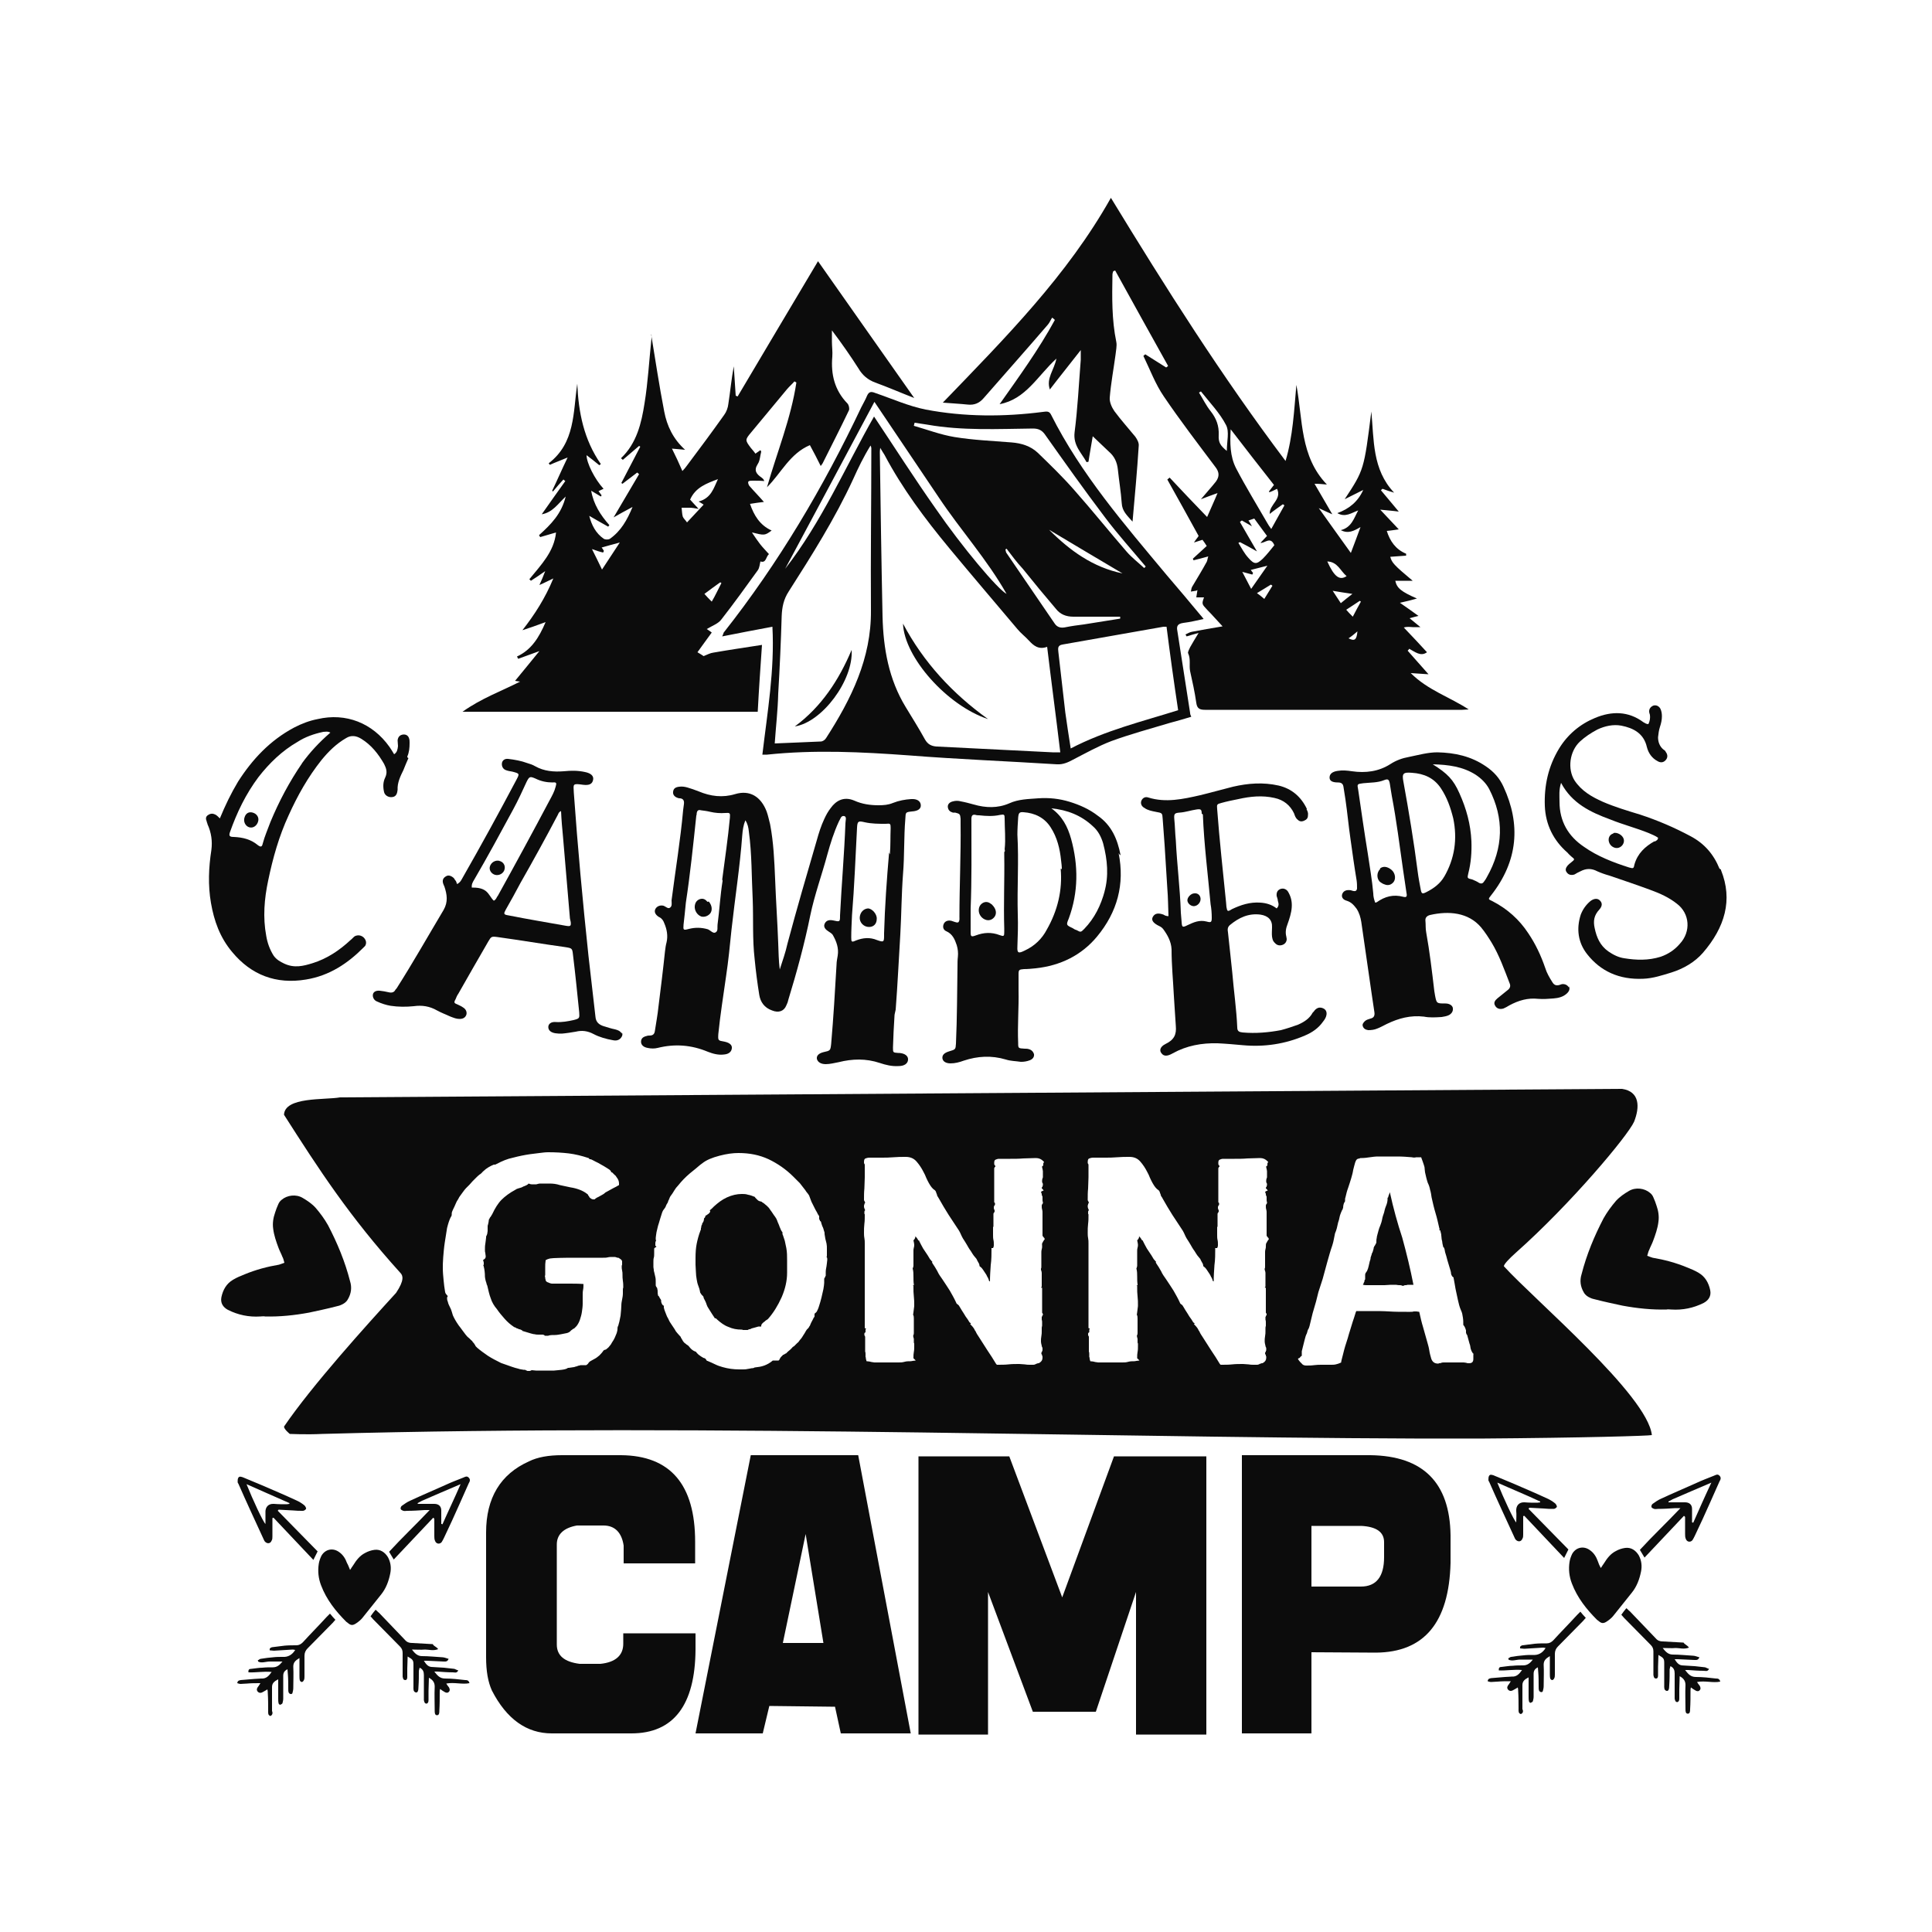 <?xml version="1.0" encoding="utf-8"?>
<!-- Generator: Adobe Illustrator 22.0.0, SVG Export Plug-In . SVG Version: 6.00 Build 0)  -->
<svg version="1.1" id="Layer_1" xmlns="http://www.w3.org/2000/svg" xmlns:xlink="http://www.w3.org/1999/xlink" x="0px" y="0px"
	 viewBox="0 0 500 500" style="enable-background:new 0 0 500 500;" xml:space="preserve">
<style type="text/css">
	.st0{fill:#0C0C0C;}
</style>
<g>
	<path class="st0" d="M426.3,325c0.6,0.2,1,0.4,1.4,0.5c3,0.5,6,1.3,8.9,2.5c1,0.4,2,0.8,3,1.4c1.7,1,2.6,2.6,3,4.5
		c0.3,1.5-0.4,2.6-1.7,3.3c-2.6,1.3-5.4,1.9-8.4,1.7c-0.4,0-0.8-0.1-1.2,0c-3.8,0.1-7.6-0.3-11.4-1c-2.3-0.5-4.7-1-7-1.6
		c-0.4-0.1-0.9-0.2-1.3-0.4c-0.7-0.3-1.3-0.7-1.7-1.4c-0.9-1.5-1.1-3.1-0.6-4.7c1.3-5.1,3.3-9.9,5.7-14.5c0.9-1.6,2-3.1,3.2-4.5
		c1-1.1,2.2-1.9,3.4-2.6c1.7-1,4-0.7,5.4,0.5c0.4,0.3,0.7,0.7,0.9,1.2c0.3,0.7,0.6,1.4,0.8,2.1c0.5,1.4,0.7,2.8,0.5,4.2
		c-0.2,1.7-0.8,3.4-1.4,5c-0.3,0.8-0.7,1.5-1,2.3C426.6,323.8,426.5,324.4,426.3,325z"/>
	<g>
		<path class="st0" d="M73.6,326.8c-0.6,0.2-1,0.4-1.4,0.5c-3,0.5-6,1.3-8.9,2.5c-1,0.4-2,0.8-3,1.4c-1.7,1-2.6,2.6-3,4.5
			c-0.3,1.5,0.4,2.6,1.7,3.3c2.6,1.3,5.4,1.9,8.4,1.7c0.4,0,0.8-0.1,1.2,0c3.8,0.1,7.6-0.3,11.4-1c2.3-0.5,4.7-1,7-1.6
			c0.4-0.1,0.9-0.2,1.3-0.4c0.7-0.3,1.3-0.7,1.7-1.4c0.9-1.5,1.1-3.1,0.6-4.7c-1.3-5.1-3.3-9.9-5.7-14.5c-0.9-1.6-2-3.1-3.2-4.5
			c-1-1.1-2.2-1.9-3.4-2.6c-1.7-1-4-0.7-5.4,0.5c-0.4,0.3-0.7,0.7-0.9,1.2c-0.3,0.7-0.6,1.4-0.8,2.1c-0.5,1.4-0.7,2.8-0.5,4.2
			c0.2,1.7,0.8,3.4,1.4,5c0.3,0.8,0.7,1.5,1,2.3C73.3,325.6,73.4,326.1,73.6,326.8z"/>
	</g>
	<g>
		<path class="st0" d="M145.4,376.6h15.3c12.8,0.1,19.2,7.6,19.2,22.4v5.6h-18.5V400c-0.5-3.4-2.3-5.2-5.2-5.2h-6.9
			c-3.4,0.6-5.2,2.3-5.2,4.9v25.9c0,2.9,2,4.5,5.9,5h5.4c3.9-0.4,5.9-2.2,5.9-5.2v-2.7H180v4.2c-0.1,14.4-5.7,21.7-16.6,21.7h-20.6
			c-6.5,0-11.7-3.7-15.5-11.1c-1-2.2-1.5-5-1.5-8.6v-32.3c0-8.9,3.7-15.1,11.1-18.4C139.1,377.1,142,376.6,145.4,376.6z"/>
		<path class="st0" d="M222.1,376.6l13.6,72h-18.1l-1.5-6.9l-17-0.2l-1.7,7.1H180l14.3-72H222.1z M208.5,397l-5.9,28.2h10.5
			L208.5,397z"/>
		<path class="st0" d="M237.8,376.9h23.4l13.7,36.5l13.4-36.5h23.9v72H294v-36.9l-10.4,31h-16.3l-11.6-31v36.9h-18V376.9z"/>
		<path class="st0" d="M321.4,376.6h33.3c13.6,0.2,20.5,7.1,20.7,20.7v7.2c-0.4,15.4-6.8,23.1-19.3,23.2l-16.7-0.1v21h-18V376.6z
			 M339.4,394.9v15.7h12.8c4,0,6-2.6,6-7.6c0,0,0-1.3,0-3.9c0-2.6-2-4-5.9-4.2H339.4z"/>
	</g>
	<g>
		<g>
			<path class="st0" d="M105.7,196.2c-0.5,1.1-0.9,2.1-1.3,3.1c-0.8,1.6-1.6,3.3-1.5,5.1c0,0.2-0.1,0.4-0.1,0.6
				c-0.2,0.9-0.7,1.3-1.6,1.3c-0.8,0-1.6-0.5-1.8-1.3c-0.3-1.3-0.3-2.6,0.3-3.8c0.6-1.3,0.3-2.3-0.3-3.5c-1.5-2.6-3.3-4.9-5.9-6.5
				c-1.3-0.8-2.6-1-3.9-0.2c-2.6,1.5-4.6,3.5-6.4,5.7c-3.5,4.4-6.2,9.2-8.5,14.3c-2.5,5.4-4.1,11.1-5.3,16.9
				c-1,4.7-1.4,9.5-0.5,14.3c0.3,1.8,0.9,3.5,1.9,5.1c0.7,1,1.7,1.6,2.8,2.1c2.6,1.2,4.9,0.6,7.2-0.1c3.9-1.2,7.1-3.4,9.9-6
				c0.4-0.3,0.7-0.7,1.1-1c0.8-0.4,1.7-0.3,2.4,0.4c0.6,0.7,0.7,1.4,0.3,2.1c-0.2,0.2-0.3,0.3-0.5,0.5c-4,4-8.7,7.2-14.8,8.2
				c-7.8,1.3-14.2-1.2-19.1-7.1c-3.2-3.8-4.7-8.1-5.5-12.7c-0.8-4.6-0.6-9.2,0.1-13.7c0.3-2.3,0-4.5-1-6.7c0-0.2-0.2-0.5-0.2-0.7
				c-0.3-0.7-0.3-1.3,0.4-1.7c0.6-0.4,1.2-0.4,1.8-0.1c0.4,0.2,0.7,0.5,1.2,1c1.4-3.4,2.9-6.5,4.7-9.5c3.7-5.8,8.3-10.7,14.5-14
				c1.9-1,4-1.8,6.1-2.2c7.3-1.7,14.2,1,18.6,7.2c0.4,0.6,0.8,1.2,1.2,1.9c0.8-0.5,0.9-1.3,1-2.1c0-0.5-0.1-1-0.1-1.5
				c0.1-0.9,0.6-1.4,1.4-1.5c0.8-0.1,1.4,0.3,1.6,1.1c0.1,0.3,0.1,0.7,0.1,1.1c0,1.2-0.1,2.4-0.6,3.5
				C105.4,196,105.5,196.1,105.7,196.2z M78.1,197.6c2.1-2.9,4.5-5.5,7.4-8c-0.7-0.4-1.3-0.2-1.8-0.2c-2.4,0.5-4.7,1.3-6.7,2.6
				c-4,2.3-7.3,5.5-10.1,9.1c-3.3,4.4-5.6,9.2-7.4,14.3c-0.3,0.9-0.1,1.2,1,1.2c2.3,0.1,4.4,0.6,6.2,2.1c0.8,0.6,1.1,0.5,1.3-0.4
				c0.5-1.9,1.3-3.7,2-5.6c2.2-5.3,4.9-10.4,8.2-15.2C78.2,197.5,78.1,197.6,78.1,197.6z M66.8,212.6c-0.3,1.1-1.3,1.8-2.3,1.5
				c-1-0.3-1.6-1.5-1.2-2.6c0.3-1,1.1-1.5,2.1-1.2C66.5,210.6,67.1,211.6,66.8,212.6z"/>
		</g>
		<g>
			<path class="st0" d="M160.9,267.1c0.3,0.5,0.2,1-0.2,1.5c-0.5,0.6-1.2,0.8-2.1,0.6c-1.7-0.3-3.5-0.8-5-1.6c-1.5-0.8-3-1-4.6-0.6
				c-1.2,0.2-2.4,0.4-3.6,0.5c-0.6,0-1.1,0-1.7-0.1c-1.2-0.2-1.8-0.8-1.8-1.6c0-0.8,0.7-1.4,1.9-1.3c1.7,0.1,3.2-0.2,4.6-0.5
				c1.6-0.4,1.6-0.5,1.5-2c-0.5-4.9-1-9.9-1.6-14.8c-0.2-1.8-0.2-1.8-2.1-2.1c-5.8-0.8-11.7-1.8-17.5-2.6c-1.5-0.2-1.6-0.1-2.3,1.1
				c-2.6,4.5-5.2,9-7.8,13.6c-0.3,0.4-0.5,0.9-0.7,1.4c-0.5,0.9-0.4,1,0.6,1.4c0.4,0.2,0.9,0.4,1.3,0.7c0.7,0.4,1.1,1.1,0.9,1.9
				c-0.3,0.8-0.9,1.1-1.8,1.1c-0.8,0-1.5-0.3-2.3-0.6c-1.1-0.5-2.4-1-3.5-1.6c-1.9-1.1-3.9-1.4-6-1.1c-2,0.2-4,0.2-6-0.1
				c-1.2-0.2-2.4-0.6-3.5-1.1c-0.8-0.3-1.2-1.1-1.1-1.8c0.1-0.7,0.8-1.1,1.8-1c0.8,0.1,1.5,0.2,2.3,0.4c0.8,0.2,1.4,0,1.7-0.6
				c0.1-0.2,0.3-0.3,0.4-0.5c4.2-6.6,8.1-13.5,12.1-20.2c1.2-2.1,0.9-4,0.2-6.1c-0.1-0.2-0.2-0.4-0.3-0.7c-0.3-0.9,0-1.5,0.7-1.9
				c0.6-0.4,1.3-0.2,2,0.4c0.2,0.2,0.3,0.5,0.5,0.7c0.2,0.2,0.2,0.5,0.4,0.9c0.9-0.5,1.1-1.1,1.4-1.6c4.8-8.4,9.4-16.8,13.9-25.3
				c0.9-1.7,0.9-1.7-1-2.2c-0.6-0.1-1.2-0.2-1.7-0.4c-0.8-0.3-1.1-1.1-1-1.8c0.1-0.7,0.7-1.2,1.6-1.1c1.7,0.2,3.4,0.5,5,1.1
				c0.7,0.2,1.3,0.4,2,0.8c2.3,1.3,4.8,1.5,7.4,1.3c1.9-0.2,3.7-0.2,5.5,0.2c1.5,0.3,2.3,1,2.1,2c-0.2,1.1-1,1.5-2.6,1.3
				c-2.8-0.4-2.5-0.2-2.4,2c1,14.1,2.3,28.2,3.8,42.3c0.6,5.2,1.2,10.5,1.8,15.7c0.1,1.4,0.9,2.1,2.2,2.5c1,0.3,1.9,0.6,2.9,0.8
				c0.8,0.2,1.4,0.5,1.7,1.1C161,267.3,160.9,267.2,160.9,267.1z M128.8,231.9c4.6-8.3,9.1-16.6,13.5-24.9c0.6-1.1,1.2-2.2,1.5-3.4
				c0.3-1,0.2-1.2-0.8-1.1c-1.5,0-3-0.3-4.4-1c-1.4-0.6-1.6-0.6-2.3,0.8c-1.1,2.4-2.2,4.8-3.5,7.2c-3.3,6.1-6.6,12.2-10.1,18.2
				c-0.3,0.5-0.7,1.1-0.6,2c1.3,0,2.5,0.1,3.5,0.8c1,0.7,1.4,1.9,2.2,2.6c0.6-0.3,0.7-0.8,0.9-1.1
				C128.8,231.9,128.8,231.9,128.8,231.9z M129.2,222.8c1,0.2,1.6,1.1,1.4,2.1c-0.2,1.1-1.4,1.8-2.5,1.5c-1-0.3-1.6-1.3-1.3-2.2
				c0.3-1,1.4-1.7,2.5-1.4C129.3,222.7,129.3,222.8,129.2,222.8z M146.5,239.6c1.2,0.2,1.3,0,1.2-1c-0.1-0.3-0.1-0.6-0.2-0.9
				c-0.6-7.1-1.2-14.1-1.8-21.2c-0.2-2.1-0.4-4.2-0.5-6.6c-0.7,0.3-0.7,0.8-0.9,1.1c-3.1,5.9-6.3,11.7-9.6,17.5
				c-1.2,2.3-2.5,4.6-3.8,6.9c-0.6,1.1-0.6,1.3,0.7,1.5C136.6,237.9,141.5,238.7,146.5,239.6C146.5,239.5,146.5,239.5,146.5,239.6z"
				/>
		</g>
		<g>
			<path class="st0" d="M231.5,262.8c-0.2,2.8-0.3,5.5-0.4,8.3c0,1.3,0,1.3,1.3,1.4c0.1,0,0.2,0,0.3,0c1.5,0.1,2.4,0.8,2.3,1.8
				c-0.1,1-1,1.6-2.5,1.6c-1.7,0.1-3.3-0.3-4.8-0.8c-3.6-1.2-7.1-1.1-10.7-0.2c-1.1,0.2-2.2,0.5-3.3,0.5c-1.2,0-2.1-0.5-2.3-1.4
				c-0.1-0.8,0.5-1.4,1.7-1.7c1.8-0.4,1.8-0.4,2-2.1c0.6-6.9,1-13.7,1.4-20.6c0-0.8,0.2-1.6,0.3-2.3c0.3-1.9-0.3-3.6-1.2-5.2
				c-0.3-0.6-0.9-0.8-1.4-1.2c-0.9-0.6-1.1-1.3-0.7-2c0.4-0.7,1.1-0.9,2.1-0.7c1.8,0.4,1.8,0.4,1.8-1.3c0.4-8,1.1-15.9,1.4-23.9
				c0-0.6,0.4-1.6-0.3-1.8c-0.9-0.2-1,0.8-1.4,1.4c-1.3,2.8-2.2,5.7-3,8.6c-1.4,5.2-3.3,10.4-4.4,15.7c-1.5,7.4-3.5,14.7-5.7,21.9
				c-0.1,0.5-0.3,1-0.5,1.4c-0.6,1.5-2,2-3.7,1.3c-2-0.7-3-2.2-3.3-4c-0.5-3.1-0.9-6.2-1.2-9.3c-0.6-5.2-0.3-10.3-0.5-15.4
				c-0.3-5.8-0.2-11.8-1-17.6c-0.1-1-0.3-2-0.9-2.9c-0.5,1.2-0.7,2.5-0.8,3.8c-0.6,8.2-1.9,16.4-2.8,24.6c-0.4,4-0.8,8-1.4,12
				c-0.7,5-1.5,9.9-2,14.9c-0.1,1.7-0.1,1.7,1.7,2c1.3,0.3,1.9,0.9,1.8,1.7c-0.1,0.9-0.8,1.5-2,1.6c-1.5,0.2-2.9-0.2-4.2-0.7
				c-4.3-1.8-8.6-2.1-13-1c-0.8,0.2-1.7,0.2-2.6,0c-1.1-0.2-1.7-0.8-1.7-1.6c0-0.9,0.6-1.3,1.5-1.5c0.2-0.1,0.5-0.1,0.7-0.1
				c1,0,1.3-0.5,1.4-1.3c0.3-2,0.7-4.1,0.9-6.1c0.6-4.8,1.2-9.6,1.7-14.4c0.1-0.8,0.2-1.6,0.4-2.3c0.4-1.7,0.1-3.4-0.6-5
				c-0.2-0.6-0.6-1.2-1.2-1.5c-0.2-0.1-0.4-0.2-0.6-0.4c-0.7-0.6-0.8-1.3-0.4-1.9c0.4-0.6,1.2-0.9,2-0.7c0.6,0.2,1.2,0.9,1.7,0.5
				c0.6-0.4,0.4-1.2,0.4-1.9c1-7.8,2.3-15.6,3-23.4c0.1-0.5,0.1-1,0.2-1.5c0.1-0.8-0.1-1.4-1-1.5c-0.2,0-0.4,0-0.6-0.1
				c-0.9-0.3-1.3-0.9-1.2-1.6c0.1-0.9,0.7-1.2,1.6-1.3c0.7-0.1,1.4,0,2.1,0.2c1,0.3,1.9,0.6,2.9,1c3.1,1.3,6.2,1.7,9.5,0.7
				c3.7-1.1,6.6,0.6,8.1,4.5c0.4,1.1,0.6,2.2,0.9,3.3c0.9,4.7,1.1,9.5,1.3,14.2c0.2,5.5,0.6,11.1,0.8,16.6c0.1,2.3,0.1,4.5,0.4,6.8
				c0.7-2.2,1.5-4.4,2-6.7c2.4-9,5-17.9,7.6-26.8c0.5-1.8,1.1-3.7,1.9-5.4c0.5-1.1,1-2,1.7-2.9c1.3-1.8,3.3-3.1,6.1-1.9
				c2,0.9,4.1,1.2,6.3,1.2c1.3,0,2.5-0.1,3.7-0.6c1.5-0.6,3.1-0.9,4.7-1c1.5-0.1,2.4,0.5,2.5,1.5c0.1,1-0.7,1.6-2.3,1.7
				c-1.7,0.2-1.6,0.2-1.7,1.9c-0.4,4.7-0.2,9.5-0.6,14.3c-0.4,5.2-0.4,10.4-0.7,15.6c-0.4,6.5-0.7,13-1.2,19.5
				C231.6,262.3,231.5,262.5,231.5,262.8z M186.9,227.7c0.7-5.4,1.5-10.7,2-16.1c0.1-1.2,0-1.3-1.2-1.2c-1.3,0.1-2.6,0-3.9-0.3
				c-0.8-0.2-1.6-0.3-2.4-0.4c-0.7-0.2-1,0.1-1.1,0.8c0,0.2,0,0.4-0.1,0.6c-0.8,7.6-1.6,15.3-2.7,22.5c-0.2,2.2-0.4,3.9-0.6,5.7
				c-0.1,1.4-0.1,1.5,1.4,1.1c1.6-0.4,3.2-0.4,4.9,0.1c0.7,0.3,1.4,1.2,2,0.8c0.7-0.4,0.4-1.3,0.5-2c0.5-3.8,0.7-7.6,1.3-11.3
				C187,227.8,187,227.7,186.9,227.7z M183.5,233.4c0.8,1,0.9,2.2,0.3,3c-0.6,0.7-1.5,1-2.3,0.8c-1.1-0.4-1.8-1.6-1.7-2.7
				c0.1-0.9,0.5-1.5,1.3-1.8c0.9-0.3,1.5,0.1,2,0.7C183.3,233.3,183.4,233.3,183.5,233.4z M230.3,221.1c0.2-2.3,0.1-4.5,0.2-6.8
				c0-1.2-0.1-1.2-1.3-1.1c-1.8,0-3.6,0-5.4-0.4c-1.7-0.4-1.9-0.3-2,1.4c-0.4,7.7-0.7,15.3-1.3,22.6c-0.1,2.3-0.2,4-0.2,5.8
				c0,1.2,0.1,1.3,1.2,0.8c1.8-0.7,3.6-0.9,5.5-0.1c1.7,0.6,1.8,0.5,1.8-1.2c0-0.2,0-0.4,0-0.6c0.2-7,0.7-14,1.3-20.9
				C230.2,220.8,230.2,221,230.3,221.1z M224.6,235.1c1.1,0,2.4,1.5,2.3,2.7c0,1.3-0.8,2.1-2,2.1c-1.4,0-2.5-1.2-2.4-2.5
				C222.6,236.1,223.5,235.2,224.6,235.1C224.6,235.2,224.6,235.2,224.6,235.1z"/>
		</g>
		<g>
			<path class="st0" d="M289.5,220.8c1.6,8-0.3,15.2-5.6,21.6c-4,4.8-9.4,7.5-15.9,8.2c-1,0.1-2,0.2-3,0.2c-1.3,0.1-1.4,0.2-1.4,1.4
				c0,1.4,0,2.8,0,4.1c0.1,4.5-0.3,9.1-0.1,13.6c0,1.4,0,1.4,1.7,1.5c0.3,0,0.7,0,1,0.1c0.8,0.2,1.2,0.7,1.4,1.3
				c0.1,0.7-0.3,1.3-1.1,1.6c-0.8,0.3-1.5,0.4-2.3,0.4c-1.3-0.2-2.7-0.2-3.9-0.6c-3.7-1.1-7.3-0.9-10.9,0.3
				c-1.1,0.4-2.2,0.7-3.4,0.7c-1.2,0-2-0.5-2.1-1.3c-0.1-0.8,0.4-1.4,1.7-1.8c1.7-0.5,1.7-0.5,1.8-2c0.3-6.7,0.3-13.4,0.4-20.1
				c0-0.8,0-1.6,0.1-2.4c0.1-1,0-2-0.3-3c-0.5-1.5-1.1-2.9-2.7-3.6c-0.7-0.3-1-1-0.7-1.8c0.3-0.8,1.1-1.1,2-0.9
				c0.3,0.1,0.6,0.2,0.9,0.3c0.3,0.1,0.6,0.2,0.9,0.1c0.4-0.4,0.3-0.9,0.3-1.4c0-8.1,0.4-16.1,0.3-24.2c0-0.4,0-0.8,0-1.2
				c-0.1-1.2-0.2-1.3-1.4-1.6c-0.2,0-0.4,0-0.6,0c-0.7-0.2-1.2-0.6-1.3-1.4c-0.1-0.7,0.4-1.3,1.3-1.5c0.7-0.2,1.4-0.2,2.1,0
				c1.1,0.2,2.2,0.5,3.3,0.8c3.1,0.9,6.2,1,9.2-0.3c2.4-1.1,5-1.1,7.5-1.3c2.8-0.2,5.5,0.1,8.1,0.9c2.6,0.8,5.1,1.9,7.3,3.6
				c3.6,2.5,5.1,6.1,5.9,10.2C289.8,221.3,289.7,221.1,289.5,220.8z M260,219.8c0.3-2.7,0-5.3,0-8c0-1-0.1-1.1-1.2-0.9
				c-1.8,0.4-3.6,0.3-5.4,0.1c-0.3,0-0.6,0-0.9-0.1c-0.8-0.2-1.1,0.2-1.1,1c0,0.2,0,0.4,0,0.6c0,7.7,0.1,15.3-0.2,22.6
				c0,2.3,0,4.2,0,6.2c0,1.1,0.2,1.2,1.3,0.8c2.1-0.8,4.1-0.9,6.2-0.1c1.1,0.4,1.2,0.3,1.2-0.8c0-0.3,0-0.6,0-0.9
				c-0.2-6.3,0.1-12.6,0-18.9c0-0.3,0-0.6,0-0.9C260.1,220.4,260.1,220.1,260,219.8z M256.8,234.2c0.9,0.9,1.2,2,0.7,2.9
				c-0.5,0.8-1.3,1.2-2.2,1c-1.2-0.3-2-1.4-2-2.5c0-0.9,0.4-1.6,1.2-2c0.9-0.4,1.6,0,2.2,0.5C256.7,234.1,256.8,234.1,256.8,234.2z
				 M274.8,225c0-0.8-0.1-1.6-0.2-2.4c-0.3-2.9-1-5.9-2.7-8.5c-1.6-2.5-4.1-3.7-7-3.9c-1.1-0.1-1.3,0.2-1.4,1.4
				c-0.1,1.5-0.2,3-0.2,4.4c0.4,6.9-0.1,13.8,0.1,20.7c0.1,2.8,0,5.5-0.1,8.3c-0.1,1.7,0.3,1.8,1.9,1c2.6-1.2,4.5-3.1,5.7-5.4
				c2.8-4.9,4.1-10.2,3.6-15.8C274.8,224.9,274.8,225,274.8,225z M285.8,230.9c1.2-4.2,0.8-8.4-0.3-12.6c-0.5-1.7-1.3-3.3-2.7-4.5
				c-3-2.8-6.6-4.2-10.7-4.6c2.8,2,4.2,4.7,5.1,7.9c1.9,6.9,1.9,13.8-0.6,20.6c-0.7,1.7-0.7,1.7,1,2.5c0.3,0.2,0.6,0.4,1,0.5
				c1.1,0.6,1.1,0.6,2-0.3c2.7-2.8,4.3-6.1,5.3-9.8C285.8,230.8,285.8,230.9,285.8,230.9z"/>
		</g>
		<g>
			<path class="st0" d="M338.1,209.4c0.3,0.5,0.5,1,0.4,1.6c0,0.7-0.3,1.1-1,1.4c-0.7,0.3-1.2,0.2-1.7-0.3c-0.5-0.4-0.7-1-0.9-1.6
				c-1-2.1-2.7-3.5-5.1-4c-3.1-0.7-6.2-0.4-9.3,0.3c-1.5,0.3-3,0.6-4.4,1c-1.2,0.3-1.2,0.4-1.1,1.6c0.6,8.1,1.5,16.1,2.3,24.1
				c0,0.4,0.1,0.8,0.1,1.2c0.2,1.2,0.3,1.3,1.4,0.6c2.3-1.1,4.7-1.9,7.4-1.7c1.5,0.1,2.9,0.5,4.2,1.5c0.7-0.7,0.5-1.3,0.3-2
				c0-0.4-0.2-0.8-0.3-1.2c-0.1-0.9,0.2-1.5,0.9-1.8c0.7-0.3,1.5-0.1,2,0.6c0.8,1.3,1.1,2.6,1,4.1c-0.1,1.5-0.6,3-1.1,4.4
				c-0.4,1-0.6,2.1-0.3,3.2c0,0.2,0.1,0.4,0.1,0.6c0,0.8-0.5,1.4-1.3,1.6c-0.8,0.2-1.4-0.1-1.9-0.7c-0.4-0.4-0.5-0.9-0.6-1.5
				c-0.1-0.8,0-1.6,0-2.4c0.1-1.9-1-3-3-3.3c-3.1-0.4-5.6,0.8-7.9,2.7c-0.7,0.6-0.6,1.3-0.5,1.9c0.4,3.4,0.7,6.8,1.1,10.3
				c0.4,4.8,1.1,9.6,1.3,14.3c0,1,0.5,1.2,1.4,1.3c3.4,0.3,6.7,0,9.9-0.6c1.5-0.4,3-0.9,4.4-1.4c1.6-0.7,3-1.6,3.8-3.1
				c0.2-0.2,0.4-0.4,0.6-0.7c0.6-0.6,1.2-0.8,2-0.5c0.8,0.3,1.1,0.9,1,1.7c-0.1,0.7-0.5,1.3-0.9,1.8c-1.2,1.7-2.8,2.8-4.7,3.6
				c-5.1,2.2-10.5,3-16,2.5c-2.2-0.2-4.4-0.4-6.6-0.5c-4.1-0.1-8,0.6-11.6,2.6c-1.4,0.8-2.3,0.8-2.9,0c-0.6-0.7-0.4-1.7,1-2.4
				c2.3-1.1,2.9-2.5,2.7-4.7c-0.2-2.5-0.3-5.1-0.5-7.7c-0.2-4-0.6-8-0.6-12.1c-0.1-2.1-1.1-3.8-2.2-5.3c-0.4-0.5-0.9-0.7-1.5-1
				c-1.2-0.7-1.6-1.4-1.1-2.2c0.5-0.8,1.3-1,2.7-0.5c0.3,0.2,0.7,0.4,1.3,0.4c-0.1-2.5-0.1-4.8-0.3-7.2c-0.2-3.7-0.5-7.5-0.7-11.2
				c-0.2-2.3-0.3-4.5-0.5-6.8c-0.1-1.5-0.1-1.5-1.8-1.8c-1-0.2-2.1-0.4-2.9-1c-0.8-0.4-1.1-1.2-0.8-1.9c0.3-0.7,1-1.1,1.8-0.8
				c4.5,1.4,9,0.4,13.4-0.6c2.9-0.7,5.7-1.5,8.5-2.2c3.9-0.9,7.8-1.2,11.8-0.3c3.4,0.8,5.8,2.9,7.3,6
				C338.1,209.7,338.1,209.5,338.1,209.4z M311,210.6c0-1.1-0.2-1.3-1.4-1.1c-1.4,0.2-2.8,0.7-4.3,0.8c-1.3,0.1-1.5,0.3-1.4,1.6
				c0.2,1.9,0.2,3.7,0.4,5.6c0.3,6.2,1.1,12.4,1.3,18.7c0.1,0.8,0.1,1.6,0.2,2.4c0.1,1.4,0.2,1.5,1.6,0.8c1.5-0.7,3-1.4,4.9-0.9
				c1.1,0.3,1.3,0.2,1.3-1c0-1.2-0.1-2.4-0.3-3.5c-0.7-7.7-1.7-15.5-2-23.2C311.1,210.6,311.1,210.6,311,210.6z M309.1,231.2
				c0.8-0.1,1.5,0.4,1.6,1.3c0.1,1-0.7,1.9-1.6,2c-0.8,0.1-1.7-0.6-1.8-1.4C307.2,232.3,308.2,231.2,309.1,231.2
				C309.1,231.1,309.1,231.2,309.1,231.2z"/>
		</g>
		<g>
			<path class="st0" d="M406,255.2c0.4,0.7,0.1,1.4-0.6,2c-0.9,0.8-2.1,1.1-3.4,1.2c-1.2,0.1-2.6,0.2-3.9,0.1
				c-2.7-0.3-5.1,0.4-7.5,1.7c-0.5,0.3-1,0.6-1.5,0.8c-1,0.3-1.8,0-2.2-0.8c-0.4-0.7,0-1.3,0.6-1.8c0.9-0.7,1.7-1.4,2.6-2.1
				c0.7-0.5,0.9-1.1,0.6-1.8c-1.4-3.6-2.7-7.3-4.7-10.6c-0.8-1.3-1.7-2.7-2.7-3.9c-3.3-3.9-8.4-4.3-13.2-3.2
				c-0.8,0.2-1.3,0.7-1.2,1.5c0.1,1,0,2,0.2,3c0.9,5,1.5,10.1,2.1,15.2c0.1,0.4,0.1,0.8,0.2,1.2c0.4,2,0.4,2,2.7,2
				c1,0,1.8,0.5,1.9,1.2c0.1,0.8-0.3,1.4-1,1.8c-0.6,0.3-1.3,0.4-1.9,0.5c-1.6,0.1-3.1,0.2-4.6-0.1c-3.4-0.4-6.5,0.4-9.6,1.9
				c-0.8,0.4-1.7,0.9-2.5,1.2c-0.7,0.3-1.5,0.4-2.3,0.4c-0.7-0.1-1.2-0.4-1.4-1c-0.2-0.5,0.1-0.9,0.5-1.3c0.4-0.4,0.9-0.5,1.5-0.7
				c0.9-0.2,1.1-0.8,1-1.6c-0.2-1.6-0.5-3.1-0.7-4.7c-0.9-6.2-1.8-12.5-2.7-18.7c-0.2-1.2-0.5-2.3-1.2-3.4c-0.7-0.9-1.3-1.7-2.6-2.1
				c-1.1-0.3-1.4-1.1-1.1-1.8c0.3-0.7,1-1.1,2.2-0.9c0.2,0.1,0.4,0.1,0.7,0.2c0.5,0.1,0.8-0.1,0.9-0.6c0-0.7,0-1.4-0.1-2.1
				c-0.6-3.6-1.1-7.2-1.6-10.8c-0.5-3.4-0.8-6.8-1.3-10.2c-0.2-1.1-0.3-2.1-0.5-3.2c-0.1-0.8-0.5-1.2-1.4-1.2
				c-1.5,0-2.1-0.4-2.2-1.1c-0.1-1,0.6-1.7,2.1-1.9c1.2-0.2,2.4-0.1,3.7,0.1c3.5,0.5,6.9,0.1,10-1.9c1.4-0.9,3-1.5,4.7-1.8
				c2.5-0.5,4.9-1.2,7.4-1.2c4.5,0.1,8.7,1,12.5,3.6c2.1,1.4,3.6,3.1,4.6,5.3c4.5,9.7,3.8,19.2-3.2,28.1c-0.8,1-0.8,1,0.3,1.5
				c3.9,2,7,4.8,9.3,8.3c1.9,2.8,3.3,5.8,4.4,9c0.4,1.3,1.1,2.5,1.8,3.6c0.4,0.7,0.9,1.1,1.9,0.8c0.2-0.1,0.4-0.1,0.6-0.2
				c0.8-0.1,1.4,0.2,1.8,0.8C406.1,255.5,406,255.3,406,255.2z M359.7,202.9c-0.2-1.2-0.5-1.4-1.5-1c-1.7,0.7-3.6,0.6-5.4,0.8
				c-1.6,0.2-1.6,0.2-1.3,1.7c0.8,5.5,1.6,11.1,2.5,16.6c0.5,3.4,1.1,6.8,1.4,10.2c0,0.8,0.2,1.6,0.5,2.4c0.2,0,0.3-0.1,0.4-0.1
				c2.1-1.5,4.3-2.1,6.9-1.4c0.8,0.2,1-0.1,0.8-1c-0.3-2.1-0.6-4.1-0.9-6.1c-0.9-6.3-1.7-12.7-2.9-19C360,205,359.9,204,359.7,202.9
				z M357.1,224.8c0.8-0.7,1.9-0.6,3,0.3c0.5,0.4,0.8,1,0.9,1.6c0.1,0.8-0.1,1.5-0.8,2c-0.7,0.5-1.4,0.4-2.1,0.1
				c-0.3-0.1-0.7-0.4-1-0.6c-0.9-0.9-0.8-2.5,0.1-3.3C357.2,224.9,357.2,224.9,357.1,224.8z M373.7,227c2.8-4.8,3.5-9.9,2.4-15.2
				c-0.7-2.8-1.6-5.4-3.2-7.8c-1.8-2.7-4.4-3.8-7.5-4c-2.3-0.2-2.6,0.2-2.2,2.3c1.4,7.7,2.7,15.5,3.7,23.3c0.2,1.6,0.5,3.1,0.8,4.7
				c0.2,1,0.4,1.1,1.4,0.6c2-1,3.7-2.3,4.7-4.1C373.7,226.9,373.7,226.9,373.7,227z M382.8,228.5c0.6,0.3,1,0.1,1.3-0.4
				c0.3-0.4,0.5-0.7,0.7-1.1c4.3-7.6,4.5-15.2,0.6-22.8c-0.8-1.5-2-2.7-3.5-3.7c-3.3-2.1-7-2.6-11.1-2.7c3.8,2.4,5.3,3.9,6.9,7.5
				c1.8,4,2.9,8,3.1,12.4c0.1,2.8-0.1,5.6-0.8,8.3c-0.3,1.3-0.3,1.3,1,1.6C381.7,227.9,382.2,228.1,382.8,228.5
				C382.7,228.4,382.7,228.4,382.8,228.5z"/>
		</g>
		<g>
			<path class="st0" d="M445.4,225.2c3.1,7.7,1,14.8-4.7,21.4c-2.1,2.4-5,4.1-8.2,5.1c-2.3,0.7-4.7,1.5-7.2,1.6
				c-6.3,0.3-11.1-2-14.5-6.3c-2.4-3-2.9-6.6-1.7-10.3c0.5-1.3,1.3-2.5,2.5-3.5c0.9-0.7,1.9-0.8,2.5-0.1c0.6,0.6,0.6,1.4-0.2,2.3
				c-1.4,1.5-1.6,3-1.2,4.8c0.5,2.4,1.4,4.5,3.5,6c1.3,0.9,2.7,1.6,4.2,1.8c3.1,0.5,6.2,0.6,9.4-0.4c2-0.7,3.6-1.8,4.9-3.3
				c3-3.2,2.6-7.9-0.7-10.4c-2-1.6-4.4-2.7-6.9-3.6c-3.5-1.3-7.1-2.5-10.6-3.7c-1.1-0.3-2.2-0.7-3.1-1.1c-1.5-0.8-2.9-0.8-4.4,0
				c-0.5,0.2-1,0.5-1.5,0.8c-0.8,0.3-1.6,0.1-2-0.5c-0.5-0.6-0.3-1.2,0.2-1.8c0.3-0.3,0.6-0.6,0.9-0.8c1-0.8,1-0.8,0.1-1.5
				c-0.3-0.3-0.7-0.6-1-1c-3.7-3.2-5.7-7.3-5.9-12.1c-0.2-5.3,0.9-10.3,3.7-14.9c2.2-3.6,5.4-6.3,9.3-7.9c4.3-1.8,8.6-1.8,12.5,1.1
				c0.4,0.2,0.7,0.5,1.3,0.5c0.4-0.8,0.5-1.6,0.4-2.4c-0.1-0.3-0.2-0.6-0.2-0.9c0-0.7,0.4-1.2,1.1-1.5c0.7-0.2,1.4,0.1,1.8,0.8
				c0.3,0.6,0.4,1.3,0.4,2c0,0.9-0.2,1.8-0.5,2.7c-0.3,0.9-0.4,1.8-0.5,2.7c0,1.2,0.4,2.3,1.3,3.1c0.3,0.2,0.6,0.4,0.7,0.7
				c0.6,0.8,0.5,1.6-0.1,2.2c-0.6,0.6-1.3,0.6-2,0.2c-1.5-0.8-2.4-2.1-2.8-3.7c-0.8-3.5-3.5-4.9-6.6-5.5c-2.1-0.4-4.3,0.1-6.2,1
				c-1.7,0.9-3.2,1.9-4.5,3.1c-2.7,2.5-3.3,7.1-1.4,10.1c1.8,2.7,4.4,4.2,7.3,5.5c3,1.3,6.3,2.3,9.6,3.3c4.6,1.5,9,3.4,13.1,5.6
				c3.6,1.9,6,4.7,7.5,8.4C445.4,225,445.4,225.1,445.4,225.2z M428.2,217.8c0.4-0.2,0.9-0.4,0.9-1c-0.7-0.5-1.5-0.8-2.4-1.2
				c-3.2-1.3-6.7-2.2-9.9-3.5c-5.2-1.9-10-4.2-12.8-9.5c-0.6,1.9-0.4,3.4-0.4,4.9c0,5,2.2,8.9,6.4,11.7c3.4,2.4,7.5,4,11.6,5.3
				c1.1,0.3,1.2,0.3,1.4-0.8c0.8-2.8,2.7-4.6,5.2-6C428.2,217.7,428.2,217.8,428.2,217.8z M417.5,215.6c1-0.3,2.4,0.5,2.7,1.5
				c0.3,0.9-0.3,2-1.3,2.3c-1,0.3-2.2-0.4-2.5-1.5c-0.3-1,0.2-2,1.2-2.2C417.6,215.7,417.5,215.7,417.5,215.6z"/>
		</g>
	</g>
	<g>
		<path class="st0" d="M203.1,321.1c-0.2-0.5-0.3-1-0.5-1.5c-0.1-0.1-0.1-0.3-0.1-0.5c0-0.2,0-0.3-0.1-0.3c-0.1-0.2-0.2-0.3-0.3-0.5
			c-0.1-0.2-0.1-0.3-0.2-0.5c-0.1-0.2-0.2-0.4-0.2-0.5c-0.1-0.2-0.1-0.3-0.2-0.5c-0.2-0.4-0.3-0.7-0.4-1c-0.1-0.3-0.3-0.6-0.5-0.9
			c-0.2-0.3-0.4-0.5-0.5-0.7c-0.1-0.2-0.3-0.4-0.4-0.6c-0.2-0.3-0.4-0.5-0.5-0.7c-0.1-0.2-0.3-0.4-0.5-0.6c-0.2-0.2-0.4-0.4-0.8-0.7
			c-0.1-0.1-0.2-0.2-0.4-0.3c-0.2-0.1-0.3-0.2-0.4-0.3c-0.3-0.1-0.5-0.1-0.7-0.2c-0.2-0.1-0.3-0.2-0.5-0.4c-0.1-0.1-0.2-0.2-0.2-0.2
			c-0.1-0.1-0.1-0.1-0.2-0.2c-0.1-0.2-0.2-0.3-0.3-0.3c-0.5-0.2-1-0.4-1.6-0.5c-0.6-0.2-1.1-0.2-1.6-0.2c-1.3,0-2.6,0.3-3.9,0.9
			c-1.3,0.6-2.3,1.4-3.3,2.3c-0.2,0.2-0.4,0.4-0.6,0.6c-0.2,0.2-0.4,0.3-0.6,0.5h0.2v0.1c0,0.2-0.1,0.4-0.2,0.5
			c-0.2,0.2-0.3,0.3-0.5,0.4c-0.1,0.1-0.2,0.2-0.5,0.3c-0.1,0.4-0.2,0.6-0.4,0.7c0,0.4-0.1,0.8-0.3,1.1c-0.2,0.2-0.2,0.3-0.2,0.5
			c-0.1,0.2-0.2,0.3-0.2,0.4c0,0.2,0,0.4-0.1,0.5c0,0.3,0,0.5-0.1,0.6c-0.5,1.3-0.8,2.5-1,3.5c-0.2,1-0.3,2.2-0.3,3.7
			c0,0.5,0,1.1,0,1.7c0,0.6,0.1,1.3,0.1,1.9c0,0.6,0.1,1.3,0.2,1.9s0.2,1.1,0.4,1.6c0.2,0.5,0.4,1.1,0.5,1.8
			c0.2,0.3,0.3,0.5,0.4,0.6l0.3,0.3c0.1,0.1,0.2,0.2,0.2,0.5c0.3,0.6,0.6,1.1,0.8,1.8c0.1,0.3,0.2,0.5,0.4,0.8
			c0.2,0.3,0.3,0.5,0.5,0.8c0.2,0.3,0.3,0.5,0.5,0.8c0.2,0.3,0.4,0.6,0.6,0.9v0.1c0.1,0,0.2,0,0.2,0.1c0.1,0,0.1,0,0.1,0
			c0,0,0,0,0.1,0c0.1,0.1,0.1,0.1,0.1,0.1c0,0,0.1,0.1,0.2,0.2c0.9,0.8,1.8,1.5,2.9,1.9c1.1,0.5,2.2,0.7,3.4,0.7
			c0.1,0,0.2,0,0.4,0.1h0.2c0.1,0,0.1,0,0.2,0c0.1,0,0.1,0,0.2,0h0.2c0.1,0,0.1,0,0.2,0c0.1,0,0.1,0,0.2,0c0.2-0.1,0.3-0.2,0.5-0.2
			c0.2,0,0.3-0.1,0.5-0.2c0.4-0.1,0.7-0.2,1.1-0.3c0.4-0.1,0.6-0.2,0.7-0.2h0.5h0.2v-0.1c0-0.3,0.1-0.5,0.3-0.7
			c0.2-0.2,0.4-0.4,0.6-0.5c0.2-0.2,0.3-0.3,0.5-0.4c0.2-0.1,0.3-0.2,0.4-0.3c1.4-1.6,2.5-3.4,3.5-5.6c0.9-2.1,1.4-4.2,1.4-6.3
			c0-1.1,0-2.1,0-3.2c0-1.1,0-2.1-0.2-3.2C203.3,322.1,203.2,321.5,203.1,321.1z"/>
		<path class="st0" d="M359.7,308.6c-0.1,0.1-0.1,0.1-0.1,0.2c-0.1,0.3-0.2,0.6-0.3,0.8v0.2l-0.2,0.2v0.3c0,0.5-0.1,1.1-0.4,1.8
			s-0.4,1.3-0.5,1.7c-0.2,0.6-0.4,1.1-0.5,1.7c-0.1,0.6-0.3,1.2-0.5,1.7c-0.2,0.4-0.3,0.8-0.4,1.1c-0.1,0.4-0.2,0.7-0.3,1.1
			c-0.1,0.4-0.2,0.7-0.2,1c-0.1,0.3-0.1,0.7-0.1,1.1c0,0.2-0.1,0.3-0.2,0.5c-0.1,0.2-0.2,0.4-0.3,0.5c-0.1,0.1-0.1,0.3-0.2,0.4
			c0,0.2,0,0.4-0.1,0.5c0,0.2-0.1,0.4-0.2,0.7c-0.1,0.2-0.2,0.3-0.2,0.5c-0.1,0.2-0.1,0.4-0.2,0.6c-0.1,0.2-0.1,0.3-0.1,0.5
			c0,0.2-0.1,0.4-0.2,0.7c-0.1,0.5-0.2,0.9-0.3,1.3c-0.1,0.4-0.2,0.8-0.4,1.2c-0.1,0.1-0.1,0.2-0.2,0.3c-0.1,0.1-0.1,0.2-0.2,0.3
			c-0.1,0.2-0.1,0.3-0.1,0.5v0.5v0.2c0,0.1,0,0.1,0,0.2c0,0.1,0,0.1,0,0.2c-0.2,0.2-0.2,0.4-0.2,0.6c-0.1,0.2-0.2,0.3-0.2,0.4
			c0,0.1-0.1,0.3-0.2,0.4c0.4,0.1,0.7,0.1,1.1,0.1c0.4,0,0.7,0,1.1,0c0.6,0,1.1,0,1.7,0c0.6,0,1.1,0,1.7,0c0.6,0,1.1-0.1,1.6-0.1
			c0.5,0,1,0,1.4,0c0.4,0.1,0.7,0.1,1,0.1c0.3,0,0.5,0.1,0.8,0.2c0.2-0.1,0.4-0.2,0.6-0.2c0.2,0,0.4,0,0.6-0.1c0.2,0,0.4,0,0.5,0
			c0.2,0,0.4,0,0.6,0h0.4c-0.8-4.1-1.8-8.2-2.9-12.2C361.7,316.7,360.6,312.7,359.7,308.6z"/>
		<path class="st0" d="M389.2,327.7c0-0.5,1.3-1.9,3.1-3.5c14.3-12.7,29-30.3,30.6-33.9c1.5-3.8,1.5-7.8-3.1-8.5L88,284
			c-4,0.7-14.3-0.2-14.5,4.5c9,14.1,16.9,26.3,30.1,40.9c0.7,0.7,1.1,1.9-1.1,5.2c-7.5,8.2-21.8,24-29,34.6c0,0.7,1.5,1.9,1.5,1.9
			s4.4,0.2,8.4,0c101.2-2.8,213,1.4,299.4,1.2c27.5-0.2,43.8-0.7,44.7-0.9C426.4,361.1,397.1,336.4,389.2,327.7z M161.3,332.9
			c0,0.1,0,0.2,0,0.2c0,0,0,0.1,0,0.1c-0.1,0.2-0.1,0.4-0.1,0.6c0,0.1,0,0.2,0,0.4c0,0.2,0,0.3,0,0.5c0,0.6-0.1,1.1-0.2,1.6
			c-0.1,0.5-0.2,1-0.2,1.6c0,0.6-0.1,1.5-0.2,2.6c-0.2,1.1-0.4,2-0.6,2.6c-0.2,0.3-0.2,0.6-0.2,0.9c0,0.3-0.1,0.6-0.2,1
			c-0.2,0.4-0.3,0.8-0.5,1.2c-0.2,0.4-0.4,0.8-0.7,1.2c-0.2,0.4-0.4,0.7-0.6,0.9c-0.2,0.3-0.5,0.6-0.8,0.8c-0.1,0.1-0.2,0.2-0.4,0.2
			c-0.2,0.1-0.3,0.1-0.4,0.2c-0.4,0.6-0.8,1-1.1,1.3c-0.4,0.3-0.7,0.6-1.1,0.8c-0.4,0.2-0.7,0.4-0.9,0.5c-0.4,0.2-0.7,0.4-0.9,0.8
			c-0.2,0.2-0.3,0.3-0.5,0.4c-0.1,0-0.2,0-0.3,0c-0.1,0-0.2,0-0.3,0c-0.1,0-0.2,0-0.3,0c-0.1,0-0.2,0-0.3,0c-0.2,0-0.4,0-0.5,0.1
			c-0.3,0-0.5,0.1-0.7,0.2c-0.2,0-0.4,0.1-0.7,0.2c-0.3,0-0.5,0.1-0.7,0.1c-0.2,0-0.5,0.1-0.7,0.1h-0.2H147
			c-0.4,0.3-0.9,0.4-1.6,0.5c-0.6,0.1-1.3,0.1-2,0.2h-3.6c-0.4,0-0.7,0-1.1,0c-0.4,0-0.7-0.1-1.1-0.1c-0.2,0.1-0.4,0.2-0.5,0.2
			c-0.1,0-0.2,0-0.3,0c-0.1,0-0.2,0-0.3,0c-0.2-0.1-0.4-0.2-0.5-0.2c0-0.1-0.1-0.1-0.2-0.1h-0.3c-0.4-0.1-0.9-0.1-1.4-0.3
			c-0.5-0.1-1.1-0.3-1.7-0.5c-0.6-0.2-1.1-0.4-1.7-0.6c-0.5-0.2-1-0.3-1.3-0.5c-1-0.5-2-1-3.1-1.7c-1-0.7-2-1.4-2.8-2.1l-0.2-0.2
			l-0.1-0.1c-0.1-0.1-0.2-0.2-0.2-0.3c0-0.1-0.1-0.2-0.2-0.3c-0.1-0.2-0.2-0.4-0.4-0.5c-0.1-0.2-0.2-0.4-0.4-0.5
			c-0.2-0.2-0.3-0.3-0.5-0.5c-0.4-0.3-0.7-0.6-1-1c-0.5-0.6-1-1.4-1.8-2.4c-0.7-1-1.2-1.9-1.5-2.6c-0.1-0.3-0.2-0.6-0.3-1
			c-0.1-0.4-0.3-0.8-0.5-1.2c-0.2-0.4-0.4-0.8-0.5-1.3c-0.2-0.4-0.2-0.8-0.2-1c0-0.2,0.1-0.3,0.2-0.5c-0.1,0-0.1-0.1-0.1-0.1
			s-0.1,0-0.1-0.1c-0.2-0.2-0.4-0.4-0.5-0.8c-0.2-1.1-0.3-2.1-0.4-3.1c-0.1-1-0.2-2.1-0.2-3.1c0-0.7,0-1.6,0.1-2.8
			c0.1-1.2,0.2-2.5,0.4-3.8c0.2-1.3,0.4-2.6,0.6-3.8c0.3-1.2,0.6-2.1,0.9-2.7c0.2-0.3,0.3-0.5,0.3-0.7c0-0.3,0-0.6,0.1-0.8
			c0,0,0.1-0.3,0.3-0.7c0.2-0.4,0.4-0.8,0.6-1.3c0.2-0.5,0.4-0.9,0.7-1.3c0.2-0.4,0.3-0.6,0.4-0.7c0.3-0.4,0.5-0.7,0.8-1.1
			c0.3-0.4,0.5-0.7,0.8-1c0.3-0.3,0.6-0.6,0.9-0.9c0.3-0.3,0.5-0.6,0.8-0.9c0.3-0.3,0.6-0.6,0.9-0.9c0.3-0.3,0.6-0.6,1-0.9
			c0.1,0,0.3-0.2,0.5-0.4c0.1-0.1,0.2-0.2,0.2-0.2c0-0.1,0.1-0.1,0.2-0.2c0.4-0.4,0.8-0.7,1.3-1c0.5-0.3,0.9-0.5,1.4-0.7
			c0.1,0,0.2,0,0.2,0c0,0,0.1,0,0.2,0c0.2-0.1,0.3-0.2,0.4-0.2c1.3-0.7,2.7-1.3,4.2-1.6c1.5-0.4,3-0.7,4.4-0.9
			c0.8-0.1,1.6-0.2,2.4-0.3c0.8-0.1,1.5-0.2,2.3-0.2c1.9,0,3.6,0.1,5.3,0.3c1.6,0.2,3.3,0.6,5.1,1.2l0.2,0.1v0.2h0.2
			c0.2,0,0.5,0.1,1,0.4c0.5,0.3,1.1,0.5,1.7,0.9c0.6,0.3,1.2,0.7,1.7,1c0.5,0.3,0.8,0.5,0.9,0.7l0.2,0.2l-0.1,0.2h0.1h0.2l0.1,0.1
			c0.1,0.1,0.2,0.2,0.3,0.3c0.1,0.1,0.2,0.2,0.3,0.3c0.2,0.1,0.3,0.3,0.5,0.6c0.4,0.5,0.6,1,0.6,1.6v0.4l-0.2,0.1
			c-0.3,0.2-0.7,0.4-1.3,0.7c-0.6,0.3-1.2,0.7-2,1.1c-0.3,0.3-0.6,0.5-1,0.7c-0.3,0.2-0.6,0.3-0.9,0.5c-0.2,0.1-0.3,0.1-0.4,0.2
			c-0.1,0.1-0.2,0.1-0.3,0.2c-0.1,0.1-0.1,0.1-0.1,0.1c0,0-0.1,0-0.1,0.1h-0.3c-0.4,0-0.7-0.2-1-0.5c-0.1,0-0.1-0.2-0.2-0.4
			c-0.1,0-0.2-0.1-0.2-0.2c0-0.1,0-0.1-0.1-0.2c-0.6-0.5-1.3-0.9-2.1-1.2c-0.8-0.3-1.6-0.5-2.3-0.6c-0.5-0.1-0.9-0.2-1.4-0.3
			c-0.5-0.1-0.9-0.2-1.4-0.3c-0.9-0.3-1.8-0.4-2.7-0.4h-1.1c-0.3,0-0.5,0-0.6,0c-0.2,0-0.4,0-0.7,0c-0.3,0-0.6,0.1-1,0.2
			c-0.1,0-0.2,0-0.3,0c-0.1,0-0.2,0-0.3,0c-0.1,0-0.2,0-0.3,0c-0.1,0-0.2,0-0.3,0c-0.3,0-0.5-0.1-0.8-0.2l-0.2,0.2l-0.1,0.1
			c-0.1,0-0.1,0-0.2,0.1c-0.1,0.1-0.1,0.1-0.2,0.1c-0.1,0-0.1,0-0.2,0.1c-0.3,0.1-0.6,0.2-0.9,0.4c-0.4,0.1-0.7,0.2-1,0.3
			c-0.3,0.1-0.5,0.2-0.6,0.3c-1.5,0.8-2.7,1.7-3.6,2.6c-0.9,0.9-1.7,2.2-2.4,3.7c-0.1,0.2-0.2,0.3-0.3,0.5c-0.1,0.2-0.2,0.3-0.3,0.4
			c-0.1,0.2-0.1,0.3-0.2,0.4c-0.1,0.1-0.1,0.2-0.1,0.3c0,0.3-0.1,0.6-0.2,1.1c-0.1,0.2-0.1,0.4-0.1,0.5c0,0.2,0,0.3,0,0.5
			c0,0.3,0,0.5,0,0.7c0,0.2-0.1,0.4-0.1,0.7c-0.1,0.2-0.1,0.4-0.2,0.5c-0.1,0.1-0.1,0.3-0.1,0.5c-0.1,0.6-0.1,1.1-0.2,1.6
			c-0.1,0.5-0.1,1-0.1,1.6c0,0.3,0,0.5,0.1,0.8c0,0.3,0.1,0.6,0.1,0.8c0,0.4-0.1,0.6-0.4,0.8c-0.2,0.2-0.3,0.2-0.3,0.2
			c0.1,0.3,0.2,0.5,0.2,0.7c0,0.1,0,0.1,0,0.1c0,0,0,0.1,0,0.1v0.2c0,0.1,0,0.1-0.1,0.2v0.1v0.1c0.1,0.1,0.1,0.1,0.1,0.2
			c0.2,0.8,0.3,1.7,0.3,2.6c0,0.3,0.1,0.6,0.2,1.1c0.1,0.2,0.1,0.4,0.2,0.6c0,0.2,0.1,0.4,0.2,0.6c0.3,1.2,0.5,2.3,0.9,3.3
			c0.3,1,0.9,2,1.6,2.8c0.6,0.9,1.3,1.7,2,2.5c0.7,0.8,1.5,1.5,2.4,2.1c0.1,0.1,0.3,0.1,0.5,0.2c0.1,0.1,0.2,0.2,0.4,0.2
			c0.2,0.1,0.3,0.1,0.4,0.2c0.2,0,0.5,0.1,0.8,0.3c0.1,0,0.1,0.1,0.2,0.2h0.1c0.4,0.1,0.7,0.2,1,0.3c0.3,0.1,0.7,0.2,1,0.3
			c0.4,0.1,0.7,0.2,1,0.2c0.3,0.1,0.7,0.1,1,0.1c0.2,0,0.3,0,0.5,0c0.2,0,0.3,0,0.5,0s0.3,0,0.3,0.1c0.1,0,0.2,0,0.2,0.1
			c0.1,0.1,0.2,0.1,0.4,0.1c0.4,0,0.7,0,0.8-0.1c0.5-0.1,1-0.1,1.5-0.1c0.5,0,1-0.1,1.6-0.2c0.6-0.1,1.1-0.2,1.5-0.3
			s0.8-0.3,1.1-0.7c0.2-0.1,0.3-0.2,0.4-0.3c0.2-0.1,0.3-0.2,0.4-0.2c0.1-0.1,0.2-0.2,0.3-0.3c0.1-0.1,0.2-0.2,0.3-0.3
			c0.4-0.5,0.7-1.1,0.9-1.7c0.2-0.6,0.4-1.3,0.5-2c0.1-0.7,0.2-1.4,0.2-2.1c0-0.7,0-1.4,0-2.1c0-0.5,0-1,0.1-1.5
			c0.1-0.5,0.1-1,0.1-1.5c-1.3-0.1-2.5-0.1-3.8-0.1c-1.3,0-2.5,0-3.8,0c-0.2,0-0.4,0-0.6,0c-0.2,0-0.4-0.1-0.7-0.2
			c-0.1,0-0.1-0.1-0.2-0.1c-0.1,0-0.2,0-0.2-0.1c-0.1,0-0.2,0-0.2-0.1c-0.2-0.1-0.3-0.3-0.3-0.5c-0.1-0.2-0.1-0.4-0.1-0.6
			c-0.1-0.2-0.1-0.4,0-0.6c0-0.2,0-0.3,0-0.5c0-0.6,0-1.1,0-1.6c0-0.5,0-1,0.1-1.6v-0.2h0.1c0.3-0.2,0.6-0.3,1-0.4
			c0.3,0,0.6-0.1,1-0.1c2.1-0.1,4.3-0.1,6.4-0.1c2.1,0,4.3,0,6.4,0c0.4,0,0.8,0,1.2-0.1c0.4-0.1,0.8-0.1,1.2-0.1c0.1,0,0.3,0,0.5,0
			c0.3,0,0.5,0.1,0.8,0.2c0.2,0,0.3,0,0.4,0.1c0.1,0.1,0.2,0.1,0.3,0.2c0.3,0.2,0.5,0.4,0.5,0.7c0,0.1,0,0.1,0,0.2
			c0,0.1,0,0.1,0,0.2c0,0.1,0,0.1,0,0.2c0,0.1,0,0.1,0,0.2c-0.1,0.2-0.1,0.3-0.1,0.5c0,0.3,0,0.6,0.1,1s0.1,0.7,0.1,1
			c0,0.6,0,1.1,0.1,1.7c0.1,0.6,0.1,1.2,0.1,1.7V332.9z M213.9,327.7c-0.1,0.5-0.2,1-0.2,1.5v0.1c0,0.1,0,0.1,0,0.1c0,0,0,0.1,0,0.1
			v0.2c0,0.1,0,0.1,0,0.2c0,0.1,0,0.1,0,0.2v0.1c-0.1,0-0.1,0.1-0.1,0.2c-0.1,0.1-0.1,0.1-0.1,0.2c-0.2,0.2-0.2,0.3-0.2,0.5
			c0,0.2,0,0.3,0,0.5c0,0.2,0,0.3,0,0.4c0,0.4-0.1,0.9-0.2,1.6c-0.2,0.7-0.3,1.5-0.5,2.2c-0.2,0.8-0.4,1.5-0.6,2.1
			c-0.2,0.7-0.4,1.1-0.6,1.5c-0.2,0.3-0.4,0.4-0.5,0.5l-0.1,0.1c0,0.1,0,0.2,0,0.2c0,0,0,0.1,0,0.2c0,0.1,0,0.1,0,0.1
			c0,0,0,0.1,0,0.2c0,0.1-0.1,0.2-0.2,0.3c-0.1,0.2-0.2,0.4-0.4,0.8c-0.2,0.3-0.3,0.6-0.4,0.8c-0.1,0.3-0.2,0.4-0.2,0.5
			c-0.1,0.1-0.2,0.2-0.2,0.3c-0.1,0.1-0.1,0.2-0.2,0.3l-0.2,0.2l-0.2,0.2c-0.3,0.4-0.5,0.9-0.8,1.3c-0.3,0.5-0.6,1-1,1.4
			c-0.2,0.3-0.4,0.6-0.7,0.8c-0.3,0.3-0.5,0.5-0.8,0.8c-0.2,0.1-0.4,0.2-0.5,0.4c-0.2,0.2-0.3,0.3-0.5,0.5c-0.2,0.2-0.4,0.3-0.6,0.5
			c-0.2,0.2-0.3,0.3-0.4,0.4c-0.1,0.1-0.1,0.1-0.2,0.1c-0.1,0-0.1,0.1-0.2,0.1c-0.1,0.1-0.2,0.2-0.4,0.2c-0.1,0.1-0.3,0.3-0.5,0.5
			c-0.1,0.1-0.2,0.2-0.3,0.4s-0.2,0.3-0.2,0.4l-0.2,0.2h-1.5c-0.7,0.6-1.4,1-2.2,1.3c-0.8,0.3-1.6,0.4-2.5,0.5
			c-0.3,0.2-0.6,0.2-0.8,0.2c-0.2,0-0.3,0.1-0.5,0.1c-0.2,0-0.4,0.1-0.6,0.1c-0.4,0.1-0.8,0.1-1.2,0.1c-0.4,0-0.7,0-0.9,0
			c-1.5,0-2.9-0.2-4.3-0.6c-0.7-0.2-1.3-0.4-1.9-0.7c-0.6-0.3-1.3-0.6-2-0.9h-0.1l-0.2-0.2c-0.1-0.3-0.3-0.5-0.8-0.6
			c-0.1-0.1-0.2-0.1-0.3-0.2c-0.1,0-0.2-0.1-0.3-0.2c-0.1,0-0.2-0.1-0.3-0.2c-0.1-0.1-0.2-0.1-0.3-0.2l-0.5-0.5
			c-0.1-0.2-0.2-0.3-0.3-0.3c-0.6-0.2-1.1-0.6-1.5-1.1c-0.2-0.3-0.4-0.5-0.6-0.6c-0.2-0.1-0.3-0.2-0.4-0.3c-0.1-0.1-0.3-0.2-0.4-0.3
			c-0.3-0.3-0.4-0.5-0.5-0.7c-0.1-0.2-0.2-0.3-0.3-0.5c-0.1-0.1-0.1-0.2-0.1-0.2c0,0,0-0.1-0.1-0.2l-0.1-0.1
			c-0.4-0.4-0.6-0.7-0.8-0.9c-0.2-0.2-0.4-0.5-0.6-0.9c-0.3-0.4-0.5-0.8-0.8-1.2c-0.3-0.4-0.6-0.9-0.8-1.4c-0.3-0.5-0.5-0.9-0.7-1.5
			c-0.2-0.5-0.4-1-0.5-1.5c0-0.1,0-0.2,0-0.2c0,0,0-0.1,0-0.2c-0.1-0.1-0.1-0.2-0.2-0.2c-0.1,0-0.1-0.1-0.2-0.2
			c-0.1-0.1-0.1-0.2-0.2-0.4c-0.1-0.2-0.1-0.4-0.1-0.6c0-0.1,0-0.2-0.1-0.3c-0.1-0.1-0.1-0.2-0.2-0.3c-0.1-0.2-0.2-0.3-0.2-0.4
			c-0.1-0.1-0.1-0.2-0.2-0.2c-0.1-0.1-0.1-0.1-0.1-0.2c-0.1-0.3-0.1-0.5-0.1-0.8c0-0.3,0-0.6-0.1-0.8v-0.2c-0.3-0.4-0.4-0.6-0.4-0.8
			c0-0.2,0-0.5,0-0.9c0-0.4,0-0.8-0.1-1.2c-0.1-0.4-0.2-0.8-0.3-1.3c-0.1-0.2-0.1-0.4-0.1-0.6c0-0.2-0.1-0.4-0.1-0.7
			c0-0.3,0-0.5,0-0.7c0-0.2,0-0.4,0-0.6c0-0.4,0-0.8,0.1-1.1c0.1-0.3,0.1-0.7,0.1-1.1v-0.9v-0.2v-0.2l0.1-0.1
			c0.1-0.1,0.2-0.2,0.3-0.2c0.1-0.1,0.1-0.1,0.2-0.2l-0.3-0.2v-0.2v-0.4c0-0.4,0.1-0.6,0.2-0.7c-0.1-0.2-0.1-0.4-0.1-0.7
			c0-0.3,0.1-0.7,0.2-1.5c0.2-0.7,0.3-1.5,0.6-2.3c0.2-0.8,0.5-1.6,0.7-2.3c0.2-0.7,0.4-1.1,0.6-1.3c0.2-0.3,0.4-0.5,0.5-0.8
			c0.1-0.3,0.2-0.5,0.4-0.8c0.1-0.1,0.1-0.2,0.2-0.4c0-0.2,0.1-0.3,0.2-0.5c0.1-0.2,0.1-0.3,0.2-0.5c0.1-0.2,0.1-0.3,0.2-0.4
			c0.4-0.5,0.7-1,1-1.5c0.3-0.5,0.6-0.9,1-1.3c0.5-0.6,0.9-1.1,1.4-1.6c0.5-0.5,1-1,1.6-1.5c0.6-0.5,1.1-0.9,1.6-1.3
			c0.5-0.4,1-0.9,1.6-1.3c1.1-0.9,2.6-1.5,4.5-2c1.9-0.5,3.5-0.7,4.9-0.7c2.9,0,5.4,0.5,7.8,1.6c2.3,1.1,4.5,2.6,6.4,4.5
			c0.3,0.3,0.5,0.5,0.8,0.8c0.3,0.3,0.6,0.6,0.9,0.9l1.4,1.8c0.2,0.3,0.3,0.5,0.5,0.7c0.2,0.2,0.3,0.4,0.5,0.7
			c0.1,0.3,0.2,0.5,0.3,0.8c0.1,0.3,0.2,0.5,0.3,0.8l0.8,1.6c0.2,0.4,0.4,0.8,0.6,1.1c0.2,0.4,0.3,0.6,0.3,0.6
			c0.2,0.2,0.2,0.3,0.3,0.5c0,0.2,0,0.3,0,0.4v0.3c0.1,0.1,0.1,0.1,0.1,0.2c0.1,0.1,0.1,0.2,0.1,0.2c0,0.1,0.1,0.1,0.2,0.2
			c0.1,0.1,0.1,0.3,0.2,0.6c0.1,0.2,0.1,0.4,0.2,0.6c0.1,0.2,0.2,0.4,0.3,0.7c0.1,0.3,0.1,0.5,0.2,0.7c0.1,0.2,0.1,0.4,0.1,0.7
			c0.1,0.4,0.1,0.8,0.2,1.2c0.1,0.4,0.2,0.8,0.3,1.2c0.1,0.5,0.1,0.9,0.1,1.5c0,0.5,0,1,0,1.5c0,0.3,0,0.4-0.1,0.5
			c0.2,0.2,0.2,0.4,0.2,0.7C214,326.7,214,327.2,213.9,327.7z M269.7,322.5c0,0.3,0,0.5-0.1,0.8c-0.1,0.3-0.1,0.6-0.1,0.8
			c0,0.6,0,1.2,0,1.8c0,0.6,0,1.2,0,1.8c0,0.3,0,0.5-0.1,0.6v0.3c0.1,0.3,0.2,0.6,0.2,0.8v2c0,0.2,0,0.4,0,0.7c0,0.2,0,0.5,0,0.7
			v0.2l-0.2,0.2l0.3,0.1v3.6v1.8c0,0.2,0,0.3,0,0.5c0,0.2,0,0.3,0,0.5c0,0.1,0,0.1,0.1,0.1c0,0.1,0,0.2,0.1,0.2c0,0.1,0,0.1,0,0.1
			c0,0,0,0.1,0,0.2l-0.2,0.3v0.1c-0.1,0.1-0.1,0.1-0.1,0.2v0.3c0,0.1,0,0.1,0,0.1c0,0,0,0.1,0,0.2c0.1,0.3,0.1,0.5,0.1,0.8
			c0,0.3,0,0.5,0,0.8c-0.1,0.3-0.1,0.5-0.1,0.7c0,0.2,0,0.4,0,0.7c0,0.4,0,0.8-0.1,1.3c-0.1,0.5-0.1,0.9-0.1,1.3
			c0,0.4,0.1,0.8,0.2,1.2c0,0.1,0,0.2,0.1,0.3c0,0.1,0.1,0.2,0.1,0.3c0,0.1,0,0.2,0,0.2c0,0.1,0,0.1,0,0.2c0,0.2,0,0.3-0.1,0.3v0.2
			c-0.1,0.1-0.2,0.2-0.2,0.4c0,0.2,0.1,0.4,0.2,0.5c0,0.2,0,0.3,0.1,0.3v0.4c0,0.6-0.3,1-0.8,1.3c-0.1,0.1-0.2,0.1-0.3,0.1
			c-0.1,0-0.2,0-0.3,0.1c-0.2,0-0.3,0.1-0.5,0.2c-0.2,0.1-0.4,0.1-0.6,0.1c-0.2,0-0.4,0-0.7,0c-0.5,0-0.9,0-1.4-0.1
			c-0.5,0-0.9-0.1-1.4-0.1c-1,0-1.9,0-2.8,0.1c-0.9,0.1-1.9,0.1-2.8,0.1h-0.2l-0.2-0.2c-0.7-1.2-1.5-2.4-2.3-3.6
			c-0.8-1.2-1.5-2.4-2.3-3.6c-0.2-0.3-0.4-0.6-0.5-0.8c-0.1-0.2-0.2-0.5-0.4-0.7c-0.1-0.3-0.4-0.8-1-1.4l-0.2-0.2l0.2-0.3h-0.1
			l-0.2-0.1l-0.1-0.1c-0.3-0.5-0.6-1-1-1.5c-0.3-0.5-0.6-1-1-1.6c-0.1-0.2-0.2-0.3-0.3-0.5c-0.1-0.2-0.2-0.3-0.3-0.5
			c-0.1-0.2-0.2-0.3-0.3-0.4c-0.1-0.1-0.3-0.2-0.4-0.3c-0.1-0.1-0.1-0.2-0.2-0.4c-0.5-1.1-1.1-2.1-1.6-3c-0.6-0.9-1.2-1.9-1.9-2.9
			c-0.5-0.7-1-1.4-1.3-2.1c-0.4-0.7-0.8-1.4-1.3-2.1l-0.1-0.3l0.1-0.1c-0.2-0.1-0.3-0.2-0.3-0.3c-0.1-0.1-0.2-0.2-0.3-0.3
			c-0.1-0.2-0.2-0.3-0.3-0.5c-0.1-0.2-0.2-0.3-0.3-0.5c-0.4-0.6-0.8-1.2-1.2-1.8c-0.4-0.7-0.7-1.3-1-1.9v-0.2l-0.1,0.1l-0.2-0.2
			c-0.2-0.4-0.5-0.8-0.9-1.1c0.1,0.1,0.2,0.1,0.2,0.2c0,0.4-0.2,0.7-0.5,1c0.1,0.5,0.2,0.9,0.2,1.1c0,0.3,0,0.5-0.1,0.8
			c-0.1,0.3-0.1,0.6-0.1,0.8c0,0.7,0,1.3,0,1.9c0,0.6,0,1.2,0,1.9c0,0.3-0.1,0.5-0.2,0.8c0.2,0.7,0.2,1.4,0.2,2.1s0,1.4,0.1,2v0.2
			l-0.3,0.2h0.2v0.4c0,0.8,0,1.5,0.1,2.3c0.1,0.8,0.1,1.5,0.1,2.3c0,0.1,0,0.4-0.1,1c-0.1,0.6-0.1,1.1-0.2,1.4
			c0.2,0.4,0.2,0.7,0.2,1.1c0,0.2,0,0.4,0,0.6c0,0.2,0,0.4,0,0.7c0,0.3,0,0.5,0,0.8c0,0.3,0,0.5,0,0.8c0,0.3,0,0.5,0,0.8
			c0,0.3-0.1,0.5-0.2,0.8c0.1,0.1,0.1,0.2,0.1,0.3c0,0.1,0,0.2,0.1,0.3v0.8c0,0.2,0,0.4,0.1,0.5v0.3c0,0.1,0,0.1,0,0.2
			c0,0.1,0,0.1,0,0.2c0,0.5,0,1-0.1,1.5c-0.1,0.5-0.1,0.9-0.1,1.5c0,0.1,0,0.2,0.1,0.2l0.5,0.5l-0.8,0.1c-0.4,0.1-0.8,0.1-1.2,0.1
			c-0.4,0-0.8,0.1-1.2,0.2c-0.4,0.1-0.8,0.1-1.5,0.1c-0.6,0-1.2,0-1.9,0s-1.3,0-1.9,0c-0.6,0-1.1,0-1.6,0c-0.2,0-0.4,0-0.6,0
			c-0.2,0-0.4-0.1-0.7-0.1c-0.4-0.1-0.8-0.2-1.1-0.2h-0.2l-0.1-0.2v-0.2c-0.1,0-0.1-0.1-0.1-0.2c0-0.2,0-0.4-0.1-0.5
			c0-0.2,0-0.4,0-0.7s0-0.5-0.1-0.7v-2.5v-0.4c0-0.1,0-0.2,0-0.2c0,0,0-0.1,0-0.1c0-0.1,0-0.2,0-0.3c0-0.1,0-0.2,0-0.3v-0.1
			l-0.1-0.1c0-0.1,0-0.2-0.1-0.2v-0.3v-0.2l0.1-0.2c0.1,0,0.2-0.1,0.2-0.2c0,0,0-0.1,0-0.2c0-0.1,0-0.2,0-0.3c0-0.1,0-0.2,0.1-0.2
			v-0.2h-0.1l-0.2-0.1v-19.7c0-0.4,0-0.8,0-1.1c0-0.4,0-0.7,0-1.1c0-0.5,0-0.9-0.1-1.4c-0.1-0.5-0.1-1-0.1-1.4c0-0.8,0-1.5,0.1-2.3
			c0.1-0.7,0.1-1.5,0.1-2.3v-0.1l-0.1-0.2v-0.2v-0.2c0-0.3,0.1-0.4,0.2-0.5c-0.2-0.4-0.3-0.7-0.3-1c0-0.2,0-0.3,0.1-0.5
			c0-0.2,0.1-0.3,0.2-0.4c0-0.1,0-0.2-0.1-0.2c0-0.1,0-0.2-0.1-0.3c-0.1-0.1-0.1-0.2-0.1-0.3c0-1,0-2,0.1-2.9c0-0.9,0.1-1.9,0.1-2.9
			v-3.1c0-0.2,0-0.3-0.1-0.4c-0.1-0.1-0.1-0.3-0.1-0.4c0-0.6,0.1-0.9,0.4-1c0.3-0.1,0.6-0.2,1-0.2c0.5,0,1,0,1.5,0
			c0.5,0,0.9,0,1.5,0c1.1,0,2.1,0,3.2-0.1c1.1-0.1,2.1-0.1,3.2-0.1c1.2,0,2.1,0.4,2.8,1.2c0.7,0.8,1.3,1.7,1.8,2.7
			c0.3,0.5,0.5,1,0.7,1.5c0.2,0.5,0.5,1,0.7,1.4c0.5,0.9,1,1.5,1.5,1.8l0.1,0.1l0.1,0.1c0.1,0.2,0.2,0.4,0.2,0.5
			c0.1,0.2,0.1,0.3,0.2,0.5c0,0.2,0.1,0.4,0.2,0.5c0.1,0.2,0.2,0.3,0.3,0.5c0.8,1.4,1.6,2.8,2.5,4.2c0.9,1.4,1.8,2.7,2.7,4.1
			c0.2,0.4,0.4,0.7,0.5,1c0.1,0.3,0.3,0.6,0.5,1c0.4,0.6,0.7,1.1,1,1.6c0.3,0.5,0.6,1.1,1,1.6c0.2,0.3,0.3,0.5,0.5,0.8
			c0.2,0.3,0.4,0.6,0.6,0.8c0.3,0.3,0.5,0.6,0.6,0.9c0.2,0.3,0.3,0.6,0.5,0.9c0,0.1,0.1,0.3,0.1,0.5c0,0.1,0.1,0.2,0.2,0.2
			c0,0.1,0,0.1,0.1,0.1l0.2,0.2c0.1,0.1,0.2,0.2,0.4,0.5c0.2,0.3,0.4,0.6,0.6,0.9c0.2,0.3,0.4,0.6,0.5,0.9c0.2,0.3,0.3,0.5,0.3,0.6
			c0.1,0.1,0.1,0.2,0.1,0.3c0,0.1,0,0.1,0.1,0.2l0.1,0.1c0.1,0,0.1,0,0.1,0.1c0-1.4,0.1-2.9,0.2-4.3c0.2-1.4,0.2-2.9,0.2-4.3
			c0-0.1,0-0.1-0.1-0.1H257v-0.2V323c0.1-0.2,0.2-0.4,0.2-0.8c0-0.5,0-0.9-0.1-1.3c-0.1-0.4-0.1-0.9-0.1-1.3c0-0.3,0-0.5,0-0.8
			c0-0.3,0-0.5,0-0.8v-0.2v-0.2l0.1-0.2v-0.2c0-0.5,0-1,0-1.5c0-0.5,0-1,0-1.5c0-0.1,0-0.2,0.1-0.3c0.1-0.1,0.1-0.2,0.2-0.3
			c0-0.1,0-0.1,0-0.2c0,0,0-0.1,0-0.2c-0.2-0.3-0.2-0.5-0.2-0.7c0-0.2,0-0.3,0.1-0.3v-0.2c0.1-0.1,0.2-0.1,0.2-0.2v-0.2v-0.3
			c-0.1,0-0.2-0.1-0.2-0.2v-0.2c0-0.5,0-1,0-1.5c0-0.5,0-1,0-1.5v-1.7c0-0.6,0-1.1,0-1.8c0-0.6,0-1.2,0-1.8v-0.3
			c0.1-0.1,0.1-0.1,0.1-0.2c0.1-0.1,0.2-0.2,0.2-0.2v-0.2c-0.1-0.1-0.2-0.1-0.2-0.2c-0.1-0.1-0.1-0.3-0.1-0.6c0-0.4,0.1-0.7,0.4-0.8
			c0.3-0.1,0.5-0.2,0.8-0.2c0.5,0,1,0,1.5,0c0.5,0,1,0,1.5,0c1.1,0,2.2,0,3.3-0.1c1.1,0,2.2-0.1,3.3-0.1c0.8,0,1.4,0.3,1.9,0.8
			l0.2,0.2l-0.1,0.2l-0.1,0.2c0,0.1,0,0.1,0,0.2c0,0.1,0,0.1,0,0.2c-0.1,0.1-0.1,0.2-0.1,0.3h-0.2v0.1c0,0.2,0,0.4,0.1,0.6
			c0,0.2,0.1,0.4,0.1,0.6v1.6c-0.1,0.3-0.2,0.5-0.2,0.7c0,0.2,0,0.4,0,0.6c0.2,0.2,0.2,0.4,0.2,0.6c0,0.2,0,0.3-0.1,0.3v0.2
			c-0.1,0.1-0.2,0.2-0.2,0.4c0,0.1,0.1,0.1,0.2,0.2l0.3,0.4l-0.5,0.2l-0.2,0.2c0.1,0.2,0.2,0.4,0.2,0.6c0,0.2,0.1,0.4,0.2,0.6v0.7
			c0,0.3,0,0.5,0.1,0.7v0.1v0.2c-0.1,0.1-0.1,0.2-0.2,0.3c-0.1,0.1-0.1,0.3-0.1,0.4c0,0.3,0,0.6,0.1,0.9c0.1,0.3,0.1,0.6,0.1,0.8
			v2.4c0,0.4,0,0.8,0,1.1c0,0.3,0,0.7,0,1c0,0.3,0,0.5,0,0.7c0,0.2,0,0.4,0,0.7v0.1c0.1,0.1,0.1,0.1,0.1,0.2l0.2,0.2
			c0,0.1,0,0.1,0.1,0.1c0,0,0.1,0.1,0.1,0.2l0.1,0.2l-0.2,0.2c0,0.1-0.1,0.2-0.2,0.3c0,0.1-0.1,0.2-0.2,0.4
			C269.6,321.8,269.7,322.2,269.7,322.5z M327.6,322.5c0,0.3,0,0.5-0.1,0.8c-0.1,0.3-0.1,0.6-0.1,0.8c0,0.6,0,1.2,0,1.8
			c0,0.6,0,1.2,0,1.8c0,0.3,0,0.5-0.1,0.6v0.3c0.1,0.3,0.2,0.6,0.2,0.8v2c0,0.2,0,0.4,0,0.7c0,0.2,0,0.5,0,0.7v0.2l-0.2,0.2l0.3,0.1
			v3.6v1.8c0,0.2,0,0.3,0,0.5c0,0.2,0,0.3,0,0.5c0,0.1,0,0.1,0.1,0.1c0,0.1,0,0.2,0.1,0.2c0,0.1,0,0.1,0,0.1c0,0,0,0.1,0,0.2
			l-0.2,0.3v0.1c-0.1,0.1-0.1,0.1-0.1,0.2v0.3c0,0.1,0,0.1,0,0.1c0,0,0,0.1,0,0.2c0.1,0.3,0.1,0.5,0.1,0.8c0,0.3,0,0.5,0,0.8
			c-0.1,0.3-0.1,0.5-0.1,0.7c0,0.2,0,0.4,0,0.7c0,0.4,0,0.8-0.1,1.3c-0.1,0.5-0.1,0.9-0.1,1.3c0,0.4,0.1,0.8,0.2,1.2
			c0,0.1,0,0.2,0.1,0.3c0,0.1,0.1,0.2,0.1,0.3c0,0.1,0,0.2,0,0.2c0,0.1,0,0.1,0,0.2c0,0.2,0,0.3-0.1,0.3v0.2
			c-0.1,0.1-0.2,0.2-0.2,0.4c0,0.2,0.1,0.4,0.2,0.5c0,0.2,0,0.3,0.1,0.3v0.4c0,0.6-0.3,1-0.8,1.3c-0.1,0.1-0.2,0.1-0.3,0.1
			c-0.1,0-0.2,0-0.3,0.1c-0.2,0-0.3,0.1-0.5,0.2c-0.2,0.1-0.4,0.1-0.6,0.1c-0.2,0-0.4,0-0.7,0c-0.5,0-0.9,0-1.4-0.1
			c-0.5,0-0.9-0.1-1.4-0.1c-1,0-1.9,0-2.8,0.1c-0.9,0.1-1.9,0.1-2.8,0.1h-0.2l-0.2-0.2c-0.7-1.2-1.5-2.4-2.3-3.6
			c-0.8-1.2-1.5-2.4-2.3-3.6c-0.2-0.3-0.4-0.6-0.5-0.8c-0.1-0.2-0.2-0.5-0.4-0.7c-0.1-0.3-0.4-0.8-1-1.4l-0.2-0.2l0.2-0.3h-0.1
			l-0.2-0.1l-0.1-0.1c-0.3-0.5-0.6-1-1-1.5c-0.3-0.5-0.6-1-1-1.6c-0.1-0.2-0.2-0.3-0.3-0.5c-0.1-0.2-0.2-0.3-0.3-0.5
			c-0.1-0.2-0.2-0.3-0.3-0.4c-0.1-0.1-0.3-0.2-0.4-0.3c-0.1-0.1-0.1-0.2-0.2-0.4c-0.5-1.1-1.1-2.1-1.6-3c-0.6-0.9-1.2-1.9-1.9-2.9
			c-0.5-0.7-1-1.4-1.3-2.1c-0.4-0.7-0.8-1.4-1.3-2.1l-0.1-0.3l0.1-0.1c-0.2-0.1-0.3-0.2-0.3-0.3c-0.1-0.1-0.2-0.2-0.3-0.3
			c-0.1-0.2-0.2-0.3-0.3-0.5c-0.1-0.2-0.2-0.3-0.3-0.5c-0.4-0.6-0.8-1.2-1.2-1.8c-0.4-0.7-0.7-1.3-1-1.9v-0.2l-0.1,0.1l-0.2-0.2
			c-0.2-0.4-0.5-0.8-0.9-1.1c0.1,0.1,0.2,0.1,0.2,0.2c0,0.4-0.2,0.7-0.5,1c0.1,0.5,0.2,0.9,0.2,1.1c0,0.3,0,0.5-0.1,0.8
			c-0.1,0.3-0.1,0.6-0.1,0.8c0,0.7,0,1.3,0,1.9c0,0.6,0,1.2,0,1.9c0,0.3-0.1,0.5-0.2,0.8c0.2,0.7,0.2,1.4,0.2,2.1s0,1.4,0.1,2v0.2
			l-0.3,0.2h0.2v0.4c0,0.8,0,1.5,0.1,2.3c0.1,0.8,0.1,1.5,0.1,2.3c0,0.1,0,0.4-0.1,1c-0.1,0.6-0.1,1.1-0.2,1.4
			c0.2,0.4,0.2,0.7,0.2,1.1c0,0.2,0,0.4,0,0.6c0,0.2,0,0.4,0,0.7c0,0.3,0,0.5,0,0.8c0,0.3,0,0.5,0,0.8c0,0.3,0,0.5,0,0.8
			c0,0.3-0.1,0.5-0.2,0.8c0.1,0.1,0.1,0.2,0.1,0.3c0,0.1,0,0.2,0.1,0.3v0.8c0,0.2,0,0.4,0.1,0.5v0.3c0,0.1,0,0.1,0,0.2
			c0,0.1,0,0.1,0,0.2c0,0.5,0,1-0.1,1.5c-0.1,0.5-0.1,0.9-0.1,1.5c0,0.1,0,0.2,0.1,0.2l0.5,0.5l-0.8,0.1c-0.4,0.1-0.8,0.1-1.2,0.1
			c-0.4,0-0.8,0.1-1.2,0.2c-0.4,0.1-0.8,0.1-1.5,0.1c-0.6,0-1.2,0-1.9,0c-0.6,0-1.3,0-1.9,0c-0.6,0-1.1,0-1.6,0c-0.2,0-0.4,0-0.6,0
			c-0.2,0-0.4-0.1-0.7-0.1c-0.4-0.1-0.8-0.2-1.1-0.2h-0.2l-0.1-0.2v-0.2c-0.1,0-0.1-0.1-0.1-0.2c0-0.2,0-0.4-0.1-0.5
			c0-0.2,0-0.4,0-0.7s0-0.5-0.1-0.7v-2.5v-0.4c0-0.1,0-0.2,0-0.2c0,0,0-0.1,0-0.1c0-0.1,0-0.2,0-0.3c0-0.1,0-0.2,0-0.3v-0.1
			l-0.1-0.1c0-0.1,0-0.2-0.1-0.2v-0.3v-0.2l0.1-0.2c0.1,0,0.2-0.1,0.2-0.2c0,0,0-0.1,0-0.2c0-0.1,0-0.2,0-0.3c0-0.1,0-0.2,0.1-0.2
			v-0.2h-0.1l-0.2-0.1v-19.7c0-0.4,0-0.8,0-1.1c0-0.4,0-0.7,0-1.1c0-0.5,0-0.9-0.1-1.4c-0.1-0.5-0.1-1-0.1-1.4c0-0.8,0-1.5,0.1-2.3
			c0.1-0.7,0.1-1.5,0.1-2.3v-0.1l-0.1-0.2v-0.2v-0.2c0-0.3,0.1-0.4,0.2-0.5c-0.2-0.4-0.3-0.7-0.3-1c0-0.2,0-0.3,0.1-0.5
			c0-0.2,0.1-0.3,0.2-0.4c0-0.1,0-0.2-0.1-0.2c0-0.1,0-0.2-0.1-0.3c-0.1-0.1-0.1-0.2-0.1-0.3c0-1,0-2,0.1-2.9c0-0.9,0.1-1.9,0.1-2.9
			v-3.1c0-0.2,0-0.3-0.1-0.4c-0.1-0.1-0.1-0.3-0.1-0.4c0-0.6,0.1-0.9,0.4-1c0.3-0.1,0.6-0.2,1-0.2c0.5,0,1,0,1.5,0
			c0.5,0,0.9,0,1.5,0c1.1,0,2.1,0,3.2-0.1c1.1-0.1,2.1-0.1,3.2-0.1c1.2,0,2.1,0.4,2.8,1.2c0.7,0.8,1.3,1.7,1.8,2.7
			c0.3,0.5,0.5,1,0.7,1.5c0.2,0.5,0.5,1,0.7,1.4c0.5,0.9,1,1.5,1.5,1.8l0.1,0.1l0.1,0.1c0.1,0.2,0.2,0.4,0.2,0.5
			c0.1,0.2,0.1,0.3,0.2,0.5c0,0.2,0.1,0.4,0.2,0.5s0.2,0.3,0.3,0.5c0.8,1.4,1.6,2.8,2.5,4.2c0.9,1.4,1.8,2.7,2.7,4.1
			c0.2,0.4,0.4,0.7,0.5,1c0.1,0.3,0.3,0.6,0.5,1c0.4,0.6,0.7,1.1,1,1.6c0.3,0.5,0.6,1.1,1,1.6c0.2,0.3,0.3,0.5,0.5,0.8
			c0.2,0.3,0.4,0.6,0.6,0.8c0.3,0.3,0.5,0.6,0.6,0.9c0.2,0.3,0.3,0.6,0.5,0.9c0,0.1,0.1,0.3,0.1,0.5c0,0.1,0.1,0.2,0.2,0.2
			c0,0.1,0,0.1,0.1,0.1l0.2,0.2c0.1,0.1,0.2,0.2,0.4,0.5c0.2,0.3,0.4,0.6,0.6,0.9c0.2,0.3,0.4,0.6,0.5,0.9c0.2,0.3,0.3,0.5,0.3,0.6
			c0.1,0.1,0.1,0.2,0.1,0.3c0,0.1,0,0.1,0.1,0.2l0.1,0.1c0.1,0,0.1,0,0.1,0.1c0-1.4,0.1-2.9,0.2-4.3c0.2-1.4,0.2-2.9,0.2-4.3
			c0-0.1,0-0.1-0.1-0.1H315v-0.2V323c0.1-0.2,0.2-0.4,0.2-0.8c0-0.5,0-0.9-0.1-1.3c-0.1-0.4-0.1-0.9-0.1-1.3c0-0.3,0-0.5,0-0.8
			c0-0.3,0-0.5,0-0.8v-0.2v-0.2l0.1-0.2v-0.2c0-0.5,0-1,0-1.5c0-0.5,0-1,0-1.5c0-0.1,0-0.2,0.1-0.3c0.1-0.1,0.1-0.2,0.2-0.3
			c0-0.1,0-0.1,0-0.2c0,0,0-0.1,0-0.2c-0.2-0.3-0.2-0.5-0.2-0.7c0-0.2,0-0.3,0.1-0.3v-0.2c0.1-0.1,0.2-0.1,0.2-0.2v-0.2v-0.3
			c-0.1,0-0.2-0.1-0.2-0.2v-0.2c0-0.5,0-1,0-1.5c0-0.5,0-1,0-1.5v-1.7c0-0.6,0-1.1,0-1.8c0-0.6,0-1.2,0-1.8v-0.3
			c0.1-0.1,0.1-0.1,0.1-0.2c0.1-0.1,0.2-0.2,0.2-0.2v-0.2c-0.1-0.1-0.2-0.1-0.2-0.2c-0.1-0.1-0.1-0.3-0.1-0.6c0-0.4,0.1-0.7,0.4-0.8
			c0.3-0.1,0.5-0.2,0.8-0.2c0.5,0,1,0,1.5,0c0.5,0,1,0,1.5,0c1.1,0,2.2,0,3.3-0.1c1.1,0,2.2-0.1,3.3-0.1c0.8,0,1.4,0.3,1.9,0.8
			l0.2,0.2l-0.1,0.2l-0.1,0.2c0,0.1,0,0.1,0,0.2c0,0.1,0,0.1,0,0.2c-0.1,0.1-0.1,0.2-0.1,0.3h-0.2v0.1c0,0.2,0,0.4,0.1,0.6
			c0,0.2,0.1,0.4,0.1,0.6v1.6c-0.1,0.3-0.2,0.5-0.2,0.7c0,0.2,0,0.4,0,0.6c0.2,0.2,0.2,0.4,0.2,0.6c0,0.2,0,0.3-0.1,0.3v0.2
			c-0.1,0.1-0.2,0.2-0.2,0.4c0,0.1,0.1,0.1,0.2,0.2l0.3,0.4l-0.5,0.2l-0.2,0.2c0.1,0.2,0.2,0.4,0.2,0.6c0,0.2,0.1,0.4,0.2,0.6v0.7
			c0,0.3,0,0.5,0.1,0.7v0.1v0.2c-0.1,0.1-0.1,0.2-0.2,0.3c-0.1,0.1-0.1,0.3-0.1,0.4c0,0.3,0,0.6,0.1,0.9c0.1,0.3,0.1,0.6,0.1,0.8
			v2.4c0,0.4,0,0.8,0,1.1c0,0.3,0,0.7,0,1c0,0.3,0,0.5,0,0.7c0,0.2,0,0.4,0,0.7v0.1c0.1,0.1,0.1,0.1,0.1,0.2l0.2,0.2
			c0,0.1,0,0.1,0.1,0.1c0,0,0.1,0.1,0.1,0.2l0.1,0.2l-0.2,0.2c0,0.1-0.1,0.2-0.2,0.3c0,0.1-0.1,0.2-0.2,0.4
			C327.6,321.8,327.6,322.2,327.6,322.5z M381.4,350.3c-0.1,0.1-0.1,0.2-0.1,0.4c0,0.2,0,0.3,0,0.5c0,0.2,0,0.3,0,0.5
			c0,0.8-0.4,1.1-1.1,1.1c-0.3,0-0.5,0-0.7-0.1c-0.2,0-0.4-0.1-0.7-0.1c-0.4,0-0.8,0-1.2,0c-0.4,0-0.8,0-1.1,0h-1.9
			c-0.3,0-0.6,0-1,0s-0.6,0.1-0.9,0.2h-0.3c-0.1,0.1-0.1,0.1-0.2,0.1c-0.9,0-1.5-0.4-1.8-1.3c-0.2-0.7-0.4-1.4-0.5-2.1
			c-0.1-0.7-0.3-1.4-0.5-2.1c-0.4-1.3-0.7-2.6-1.1-3.9c-0.4-1.3-0.7-2.6-1-4c-0.3,0-0.5-0.1-0.7-0.1c-0.2,0-0.5,0-0.7,0
			c-0.3,0.1-0.5,0.1-0.9,0.1s-0.6,0-1,0c-1.5,0-3,0-4.5-0.1c-1.5-0.1-3-0.1-4.5-0.1H351c-0.2,0.4-0.4,1.3-0.9,2.7
			c-0.4,1.4-0.9,2.8-1.3,4.3c-0.5,1.5-0.9,2.8-1.2,4.1c-0.3,1.2-0.5,1.9-0.5,2v0.2l-0.2,0.1c-0.4,0.2-0.8,0.3-1.2,0.4
			c-0.4,0.1-0.8,0.1-1.2,0.1c-0.4,0-0.8,0-1.2,0c-0.4,0-0.8,0-1.2,0c-0.7,0-1.3,0-2,0.1c-0.7,0.1-1.4,0.1-2.1,0.1
			c-0.5,0-0.9-0.2-1.1-0.5c-0.1-0.1-0.2-0.2-0.2-0.2c-0.1-0.1-0.1-0.1-0.2-0.2c-0.2-0.2-0.3-0.4-0.4-0.5l-0.2-0.3l0.2-0.2
			c0.2,0,0.3-0.1,0.5-0.4c0.1-0.1,0.2-0.2,0.3-0.2v-0.1v-0.1c0-0.1,0-0.2,0-0.2c0,0,0-0.1,0-0.2c0-0.2,0-0.3,0-0.4
			c0-0.1,0-0.2,0-0.2c0.2-0.7,0.3-1.3,0.5-2c0.2-0.7,0.3-1.3,0.5-1.9c0.1-0.3,0.2-0.5,0.3-0.7c0.1-0.2,0.1-0.4,0.2-0.7
			c0.1-0.3,0.2-0.5,0.3-0.6c0.1-0.2,0.1-0.4,0.2-0.6c0.3-1.1,0.5-2.2,0.8-3.3c0.3-1.1,0.6-2.1,0.9-3.1c0.1-0.4,0.2-0.8,0.3-1.2
			c0.1-0.4,0.2-0.8,0.3-1.2l1.1-3.4c0.4-1.5,0.8-2.9,1.2-4.4c0.4-1.4,0.8-2.9,1.3-4.3c0.2-0.6,0.3-1.1,0.4-1.6
			c0.1-0.5,0.2-1,0.3-1.5c0.4-0.9,0.6-1.8,0.8-2.8c0.2-0.5,0.3-1,0.4-1.5c0.1-0.5,0.3-0.9,0.4-1.2c0.1-0.2,0.2-0.4,0.2-0.5
			c0.1-0.1,0.2-0.2,0.2-0.3c0-0.1,0-0.2,0.1-0.3c0-0.5,0.1-1,0.3-1.4c0.2-0.2,0.2-0.3,0.2-0.5c0-0.4,0-0.6,0.1-0.8
			c0.2-0.9,0.4-1.7,0.7-2.5c0.3-0.8,0.5-1.6,0.8-2.5c0.2-0.7,0.4-1.4,0.5-2.1c0.2-0.7,0.3-1.3,0.5-1.9c0.2-0.6,0.4-0.9,0.7-1
			c0.1,0,0.3-0.1,0.5-0.1c0-0.1,0.2-0.1,0.5-0.1c0.7,0,1.4-0.1,2.1-0.2c0.7-0.1,1.4-0.2,2.1-0.2h5.1c1.3,0,2.5,0.1,3.7,0.2
			c0.4,0.1,0.8,0.1,1.1,0c0.4,0,0.7,0,1.1,0h0.2l0.1,0.3c0.2,0.5,0.4,1.1,0.6,1.7c0.1,0.3,0.2,0.6,0.2,1c0,0.3,0.1,0.6,0.1,0.9
			c0.2,0.9,0.4,1.8,0.7,2.7c0.3,0.6,0.5,1.2,0.6,1.8c0.2,0.6,0.3,1.3,0.4,2c0.3,1.3,0.6,2.7,1,4c0.4,1.3,0.7,2.7,1,4l0.1,0.3
			l-0.2,0.1l0.4,0.2v0.2c0.1,0.4,0.2,0.7,0.2,1c0,0.3,0.1,0.6,0.1,1c0.1,0.4,0.2,0.8,0.2,1.1c0.1,0.3,0.1,0.6,0.2,0.9l0.2,0.2
			c0.1,0.2,0.2,0.5,0.3,1.2c0.2,0.6,0.4,1.3,0.6,2.1c0.2,0.7,0.4,1.4,0.6,2c0.2,0.6,0.3,1,0.3,1.1c0,0.5,0.2,0.9,0.5,1.2l0.2,0.1
			v0.2c0.2,0.9,0.3,1.8,0.5,2.8c0.2,0.9,0.4,1.9,0.6,2.8c0.2,0.9,0.4,1.8,0.8,2.7c0.3,0.6,0.4,1.2,0.5,1.9c0.1,0.6,0.1,1.3,0.1,1.9
			c0.3,0.3,0.4,0.6,0.5,0.8c0.1,0.2,0.1,0.4,0.2,0.6v0.6c0,0.1,0.1,0.2,0.1,0.3c0,0.1,0.1,0.2,0.2,0.3c0.1,0.4,0.2,0.8,0.3,1.1
			c0.1,0.3,0.2,0.7,0.3,1.1c0.1,0.3,0.2,0.5,0.2,0.7c0,0.2,0.1,0.4,0.1,0.6c0.1,0.3,0.2,0.7,0.5,1.1l0.1,0.2L381.4,350.3z"/>
	</g>
	<g>
		<g>
			<path class="st0" d="M90.6,406.3c0.3-0.5,0.6-0.9,0.8-1.2c0.8-1.3,1.7-2.5,3.1-3.2c0.7-0.4,1.6-0.7,2.4-0.8
				c1.5-0.2,2.7,0.6,3.5,1.9c0.7,1.3,0.9,2.7,0.6,4.2c-0.4,2-1.1,3.9-2.4,5.5c-1.6,2-3.2,4-4.8,6c-0.4,0.5-1,1-1.6,1.4
				c-0.9,0.6-1.4,0.6-2.2-0.1c-0.1-0.1-0.3-0.2-0.4-0.3c-2.7-2.7-5.1-5.7-6.5-9.4c-0.7-1.8-0.9-3.7-0.6-5.6c0.1-0.7,0.4-1.5,0.7-2.1
				c1-1.7,3-2.1,4.6-0.9c1,0.7,1.6,1.7,2,2.8C90.1,405,90.3,405.6,90.6,406.3z"/>
		</g>
		<g>
			<path class="st0" d="M113.4,426.8c-1.3,0.5-2.4,0.1-3.4,0.1c-1.1,0.1-2.2,0-3.4,0c0.7,0.9,1.4,1.7,2.6,1.7c1.8,0,3.5,0.2,5.3,0.3
				c0.5,0,1.1,0.3,1.6,0.4c-0.3,0.8-0.8,0.7-1.3,0.7c-1.4-0.1-2.9-0.1-4.3-0.2c-0.2,0-0.4,0-0.8,0c0.5,0.8,1,1.5,1.9,1.6
				c1.1,0.1,2.2,0.1,3.3,0.2c0.9,0.1,1.8,0.2,2.7,0.3c0.3,0.1,0.6,0.3,1,0.4c-0.4,0.8-0.9,0.5-1.4,0.5c-1.3,0-2.6-0.1-4-0.2
				c-0.2,0-0.5,0-0.8,0c0.8,1,1.4,1.8,2.8,1.8c1.7,0,3.5,0.2,5.2,0.4c0.4,0,0.9,0,1.1,0.8c-1.9,0.4-3.9-0.3-6,0.1
				c0.2,0.4,0.5,0.7,0.7,1c0.2,0.4,0.3,0.8,0,1.1c-0.3,0.4-0.8,0.3-1.1,0.1c-0.4-0.2-0.8-0.5-1.2-0.8c-0.1,0.4-0.1,0.6-0.1,0.9
				c0,1.6,0,3.1-0.1,4.7c0,0.5,0,1.2-0.6,1.2c-0.6,0-0.6-0.7-0.6-1.2c0-2.1-0.1-4.1,0-6.2c0-1-0.4-1.7-1.5-2.3
				c0,1.2-0.1,2.3-0.1,3.4c0,0.8,0,1.6,0,2.4c0,0.4-0.1,0.8-0.5,0.9c-0.5,0-0.6-0.4-0.7-0.9c0-0.3,0-0.6,0-0.9c0-1.9,0-3.7,0-5.6
				c0-0.8-0.2-1.5-1.1-1.9c-0.1,0.3-0.1,0.5-0.2,0.8c0,1.4,0,2.7-0.1,4.1c0,1.1-0.2,1.6-0.7,1.5c-0.7-0.2-0.6-0.9-0.6-1.5
				c0-1.9,0-3.7,0-5.6c0-1.2-0.1-1.4-1.5-2.2c0,1.1-0.1,2.1-0.1,3.1c0,0.7,0,1.5,0,2.2c0,0.4-0.1,0.8-0.5,0.8
				c-0.6,0-0.6-0.5-0.7-0.9c0-0.3,0-0.6,0-0.9c0-1.7,0-3.5,0-5.2c0-0.7-0.2-1.2-0.7-1.7c-2.3-2.3-4.6-4.7-6.9-7
				c-0.2-0.2-0.4-0.5-0.7-0.8c0.4-0.6,0.8-1.1,1.3-1.7c0.4,0.3,0.6,0.6,0.9,0.8c2.2,2.3,4.5,4.7,6.7,7c0.5,0.6,1.1,0.8,1.8,0.8
				c1.8,0.1,3.6,0.2,5.4,0.3C112.3,426.1,112.9,426.1,113.4,426.8z"/>
		</g>
		<g>
			<path class="st0" d="M70,444.1c-0.7-0.2-0.6-0.8-0.6-1.4c0-1.5,0-3.1-0.1-4.6c0-0.2,0-0.5-0.1-0.9c-0.4,0.3-0.7,0.4-1,0.6
				c-0.5,0.3-1,0.5-1.5,0c-0.4-0.5-0.2-0.9,0.1-1.3c0.2-0.2,0.3-0.5,0.6-0.9c-1.3,0-2.4,0-3.4,0.1c-0.6,0-1.2,0.1-1.7,0.1
				c-0.3,0-0.6-0.1-0.9-0.2c0.1-0.7,0.5-0.7,0.9-0.8c1.2-0.1,2.4-0.2,3.6-0.3c0.6,0,1.2-0.1,1.7-0.1c1.3,0.1,2-0.7,2.7-1.7
				c-2.1-0.2-4.1,0.2-6,0.1c-0.1-0.8,0.3-0.9,0.7-0.9c1-0.1,2-0.3,2.9-0.3c0.9-0.1,1.8-0.1,2.7-0.1c1.1,0,1.8-0.6,2.5-1.5
				c-1.2,0-2.2,0-3.3,0c-1,0-2.1,0.5-3,0c0-0.1,0-0.2-0.1-0.3c0.3-0.1,0.5-0.4,0.8-0.4c1.1-0.2,2.1-0.3,3.2-0.4
				c0.8-0.1,1.6-0.1,2.4-0.1c1.4,0.1,2.5-0.5,3.3-1.8c-0.2,0-0.4-0.1-0.6-0.1c-1.6,0.1-3.3,0.2-4.9,0.3c-0.4,0-0.8-0.1-1.1-0.1
				c-0.1-0.6,0.3-0.7,0.6-0.8c1.1-0.1,2.1-0.3,3.2-0.4c1-0.1,2.1-0.1,3.1-0.1c0.7,0,1.2-0.3,1.7-0.8c2-2.2,4.1-4.3,6.1-6.5
				c0.3-0.3,0.5-0.5,0.9-0.9c0.5,0.6,0.9,1.1,1.4,1.6c-0.3,0.3-0.5,0.6-0.7,0.8c-2.2,2.2-4.3,4.4-6.5,6.6c-0.5,0.5-0.8,1.1-0.8,1.9
				c0,1.8,0,3.6,0,5.3c0,0.4,0,0.8-0.2,1.1c-0.1,0.2-0.3,0.4-0.5,0.4c-0.2,0-0.4-0.2-0.5-0.4c-0.1-0.4-0.1-0.8-0.1-1.2
				c0-1.5,0-3,0-4.6c-1,0.6-1.6,1.1-1.6,2.2c0.1,1.9,0,3.7,0,5.6c0,0.4-0.1,0.8-0.2,1.2c0,0.2-0.3,0.4-0.5,0.3
				c-0.2,0-0.4-0.2-0.5-0.4c-0.1-0.3-0.1-0.6-0.1-1c0-1.2,0-2.5-0.1-3.7c0-0.4-0.1-0.8-0.1-1.3c-0.8,0.4-1.1,0.9-1.1,1.7
				c0,2,0,4,0,5.9c0,0.4-0.1,0.8-0.2,1.2c-0.1,0.2-0.4,0.3-0.6,0.4c-0.1,0-0.4-0.2-0.4-0.4c-0.1-0.4-0.1-0.8-0.1-1.2
				c0-1.6,0-3.2,0-5c-1,0.5-1.6,1-1.6,2c0,2.1,0,4.1,0,6.2C70.6,443.2,70.6,443.8,70,444.1z"/>
		</g>
		<g>
			<path class="st0" d="M71.9,391c3.4,3.5,6.9,7,10.3,10.5c-0.4,0.8-0.7,1.4-1.1,2.2c-3.5-3.7-6.9-7.3-10.3-10.9
				c-0.1,0-0.2,0-0.3,0.1c0,0.5,0,1,0,1.5c0,1.1,0,2.1,0,3.2c0,0.4,0,0.8-0.2,1.1c-0.3,0.8-1.1,0.9-1.7,0.3
				c-0.2-0.2-0.3-0.5-0.4-0.7c-2.2-4.8-4.4-9.5-6.5-14.3c-0.1-0.1-0.2-0.3-0.2-0.5c0-0.4,0-0.8,0.2-1.1c0.3-0.4,0.7-0.2,1.1-0.1
				c1.6,0.7,3.2,1.3,4.8,2c3,1.3,6.1,2.6,9.1,4c0.7,0.3,1.5,0.8,2.1,1.3c0.2,0.2,0.5,0.7,0.4,0.9c-0.1,0.2-0.5,0.5-0.8,0.5
				c-0.9,0-1.7,0-2.6-0.1c-1.2-0.1-2.5-0.1-3.7-0.2C72,390.8,71.9,390.9,71.9,391z M63.8,384.1c1.6,4,4.3,9.8,4.9,10.3
				c0-1,0-2,0-2.9c-0.1-1.4,0.7-2.4,2.2-2.3c1.1,0.1,2.2,0.1,3.3,0.1c0.2,0,0.5-0.1,0.7-0.1c0-0.1,0-0.1,0-0.2
				C71.3,387.4,67.6,385.8,63.8,384.1z"/>
		</g>
		<g>
			<path class="st0" d="M112.1,392.8c-3.4,3.6-6.7,7.1-10.2,10.8c-0.4-0.7-0.8-1.3-1.2-2c3.3-3.6,6.9-7,10.5-10.8c-0.6,0-1,0-1.3,0
				c-1.5,0.1-3,0.2-4.5,0.2c-0.3,0-0.7,0.1-1,0c-0.3-0.1-0.7-0.3-0.7-0.5c-0.1-0.2,0.1-0.7,0.3-0.8c0.7-0.5,1.4-1,2.1-1.3
				c3-1.4,6.1-2.7,9.2-4.1c1.5-0.7,3.1-1.3,4.6-1.9c0.5-0.2,0.9-0.5,1.4,0c0.5,0.5,0.3,1,0,1.5c-0.8,1.8-1.6,3.6-2.4,5.4
				c-1.3,2.9-2.6,5.8-4,8.7c-0.2,0.4-0.4,0.8-0.6,1.1c-0.5,0.6-1.4,0.5-1.7-0.3c-0.2-0.4-0.2-0.9-0.2-1.3c0-1.5,0-3,0-4.4
				C112.3,392.9,112.2,392.8,112.1,392.8z M119.2,384.1c-3.5,1.5-6.8,2.9-10,4.3c-0.4,0.2-0.7,0.4-1.1,0.6c0,0,0,0.1,0,0.1
				c0,0,0,0.1,0,0.1c1.4,0,2.9,0,4.3,0c1.1,0,1.8,0.6,1.8,1.7c0,0.5,0,0.9,0,1.4c0,0.7,0,1.4,0,2.1c0.1,0,0.2,0,0.3,0.1
				C116,391.1,117.6,387.8,119.2,384.1z"/>
		</g>
	</g>
	<g>
		<path class="st0" d="M414.3,405.8c0.3-0.5,0.6-0.9,0.8-1.2c0.8-1.3,1.7-2.5,3.1-3.2c0.7-0.4,1.6-0.7,2.4-0.8
			c1.5-0.2,2.7,0.6,3.5,1.9c0.7,1.3,0.9,2.7,0.6,4.2c-0.4,2-1.1,3.9-2.4,5.5c-1.6,2-3.2,4-4.8,6c-0.4,0.5-1,1-1.6,1.4
			c-0.9,0.6-1.4,0.6-2.2-0.1c-0.1-0.1-0.3-0.2-0.4-0.3c-2.7-2.7-5.1-5.7-6.5-9.4c-0.7-1.8-0.9-3.7-0.6-5.6c0.1-0.7,0.4-1.5,0.7-2.1
			c1-1.7,3-2.1,4.6-0.9c1,0.7,1.6,1.7,2,2.8C413.7,404.6,413.9,405.1,414.3,405.8z"/>
		<path class="st0" d="M437.1,426.4c-1.3,0.5-2.4,0.1-3.4,0.1c-1.1,0.1-2.2,0-3.4,0c0.7,0.9,1.4,1.7,2.6,1.7c1.8,0,3.5,0.2,5.3,0.3
			c0.5,0,1.1,0.3,1.6,0.4c-0.3,0.8-0.8,0.7-1.3,0.7c-1.4-0.1-2.9-0.1-4.3-0.2c-0.2,0-0.4,0-0.8,0c0.5,0.8,1,1.5,1.9,1.6
			c1.1,0.1,2.2,0.1,3.3,0.2c0.9,0.1,1.8,0.2,2.7,0.3c0.3,0.1,0.6,0.3,1,0.4c-0.4,0.8-0.9,0.5-1.4,0.5c-1.3,0-2.6-0.1-4-0.2
			c-0.2,0-0.5,0-0.8,0c0.8,1,1.4,1.8,2.8,1.8c1.7,0,3.5,0.2,5.2,0.4c0.4,0,0.9,0,1.1,0.8c-1.9,0.4-3.9-0.3-6,0.1
			c0.2,0.4,0.5,0.7,0.7,1c0.2,0.4,0.3,0.8,0,1.1c-0.3,0.4-0.8,0.3-1.1,0.1c-0.4-0.2-0.8-0.5-1.2-0.8c-0.1,0.4-0.1,0.6-0.1,0.9
			c0,1.6,0,3.1-0.1,4.7c0,0.5,0,1.2-0.6,1.2c-0.6,0-0.6-0.7-0.6-1.2c0-2.1-0.1-4.1,0-6.2c0-1-0.4-1.7-1.5-2.3c0,1.2-0.1,2.3-0.1,3.4
			c0,0.8,0,1.6,0,2.4c0,0.4-0.1,0.8-0.5,0.9c-0.5,0-0.6-0.4-0.7-0.9c0-0.3,0-0.6,0-0.9c0-1.9,0-3.7,0-5.6c0-0.8-0.2-1.5-1.1-1.9
			c-0.1,0.3-0.1,0.5-0.2,0.8c0,1.4,0,2.7-0.1,4.1c0,1.1-0.2,1.6-0.7,1.5c-0.7-0.2-0.6-0.9-0.6-1.5c0-1.9,0-3.7,0-5.6
			c0-1.2-0.1-1.4-1.5-2.2c0,1.1-0.1,2.1-0.1,3.1c0,0.7,0,1.5,0,2.2c0,0.4-0.1,0.8-0.5,0.8c-0.6,0-0.6-0.5-0.7-0.9c0-0.3,0-0.6,0-0.9
			c0-1.7,0-3.5,0-5.2c0-0.7-0.2-1.2-0.7-1.7c-2.3-2.3-4.6-4.7-6.9-7c-0.2-0.2-0.4-0.5-0.7-0.8c0.4-0.6,0.8-1.1,1.3-1.7
			c0.4,0.3,0.6,0.6,0.9,0.8c2.2,2.3,4.5,4.7,6.7,7c0.5,0.6,1.1,0.8,1.8,0.8c1.8,0.1,3.6,0.2,5.4,0.3
			C436,425.6,436.6,425.7,437.1,426.4z"/>
		<path class="st0" d="M393.6,443.6c-0.7-0.2-0.6-0.8-0.6-1.4c0-1.5,0-3.1-0.1-4.6c0-0.2,0-0.5-0.1-0.9c-0.4,0.3-0.7,0.4-1,0.6
			c-0.5,0.3-1,0.5-1.5,0c-0.4-0.5-0.2-0.9,0.1-1.3c0.2-0.2,0.3-0.5,0.6-0.9c-1.3,0-2.4,0-3.4,0.1c-0.6,0-1.2,0.1-1.7,0.1
			c-0.3,0-0.6-0.1-0.9-0.2c0.1-0.7,0.5-0.7,0.9-0.8c1.2-0.1,2.4-0.2,3.6-0.3c0.6,0,1.2-0.1,1.7-0.1c1.3,0.1,2-0.7,2.7-1.7
			c-2.1-0.2-4.1,0.2-6,0.1c-0.1-0.8,0.3-0.9,0.7-0.9c1-0.1,2-0.3,2.9-0.3c0.9-0.1,1.8-0.1,2.7-0.1c1.1,0,1.8-0.6,2.5-1.5
			c-1.2,0-2.2,0-3.3,0c-1,0-2.1,0.5-3,0c0-0.1,0-0.2-0.1-0.3c0.3-0.1,0.5-0.4,0.8-0.4c1.1-0.2,2.1-0.3,3.2-0.4
			c0.8-0.1,1.6-0.1,2.4-0.1c1.4,0.1,2.5-0.5,3.3-1.8c-0.2,0-0.4-0.1-0.6-0.1c-1.6,0.1-3.3,0.2-4.9,0.3c-0.4,0-0.8-0.1-1.1-0.1
			c-0.1-0.6,0.3-0.7,0.6-0.8c1.1-0.1,2.1-0.3,3.2-0.4c1-0.1,2.1-0.1,3.1-0.1c0.7,0,1.2-0.3,1.7-0.8c2-2.2,4.1-4.3,6.1-6.5
			c0.3-0.3,0.5-0.5,0.9-0.9c0.5,0.6,0.9,1.1,1.4,1.6c-0.3,0.3-0.5,0.6-0.7,0.8c-2.2,2.2-4.3,4.4-6.5,6.6c-0.5,0.5-0.8,1.1-0.8,1.9
			c0,1.8,0,3.6,0,5.3c0,0.4,0,0.8-0.2,1.1c-0.1,0.2-0.3,0.4-0.5,0.4c-0.2,0-0.4-0.2-0.5-0.4c-0.1-0.4-0.1-0.8-0.1-1.2
			c0-1.5,0-3,0-4.6c-1,0.6-1.6,1.1-1.6,2.2c0.1,1.9,0,3.7,0,5.6c0,0.4-0.1,0.8-0.2,1.2c0,0.2-0.3,0.4-0.5,0.3
			c-0.2,0-0.4-0.2-0.5-0.4c-0.1-0.3-0.1-0.6-0.1-1c0-1.2,0-2.5-0.1-3.7c0-0.4-0.1-0.8-0.1-1.3c-0.8,0.4-1.1,0.9-1.1,1.7
			c0,2,0,4,0,5.9c0,0.4-0.1,0.8-0.2,1.2c-0.1,0.2-0.4,0.3-0.6,0.4c-0.1,0-0.4-0.2-0.4-0.4c-0.1-0.4-0.1-0.8-0.1-1.2c0-1.6,0-3.2,0-5
			c-1,0.5-1.6,1-1.6,2c0,2.1,0,4.1,0,6.2C394.2,442.7,394.3,443.3,393.6,443.6z"/>
		<path class="st0" d="M395.6,390.5c3.4,3.5,6.9,7,10.3,10.5c-0.4,0.8-0.7,1.4-1.1,2.2c-3.5-3.7-6.9-7.3-10.3-10.9
			c-0.1,0-0.2,0-0.3,0.1c0,0.5,0,1,0,1.5c0,1.1,0,2.1,0,3.2c0,0.4,0,0.8-0.2,1.1c-0.3,0.8-1.1,0.9-1.7,0.3c-0.2-0.2-0.3-0.5-0.4-0.7
			c-2.2-4.8-4.4-9.5-6.5-14.3c-0.1-0.1-0.2-0.3-0.2-0.5c0-0.4,0-0.8,0.2-1.1c0.3-0.4,0.7-0.2,1.1-0.1c1.6,0.7,3.2,1.3,4.8,2
			c3,1.3,6.1,2.6,9.1,4c0.7,0.3,1.5,0.8,2.1,1.3c0.2,0.2,0.5,0.7,0.4,0.9c-0.1,0.2-0.5,0.5-0.8,0.5c-0.9,0-1.7,0-2.6-0.1
			c-1.2-0.1-2.5-0.1-3.7-0.2C395.7,390.3,395.6,390.4,395.6,390.5z M387.5,383.7c1.6,4,4.3,9.8,4.9,10.3c0-1,0.1-2,0-2.9
			c-0.1-1.4,0.7-2.4,2.2-2.3c1.1,0.1,2.2,0.1,3.3,0.1c0.2,0,0.5-0.1,0.7-0.1c0-0.1,0-0.1,0-0.2C395,386.9,391.3,385.4,387.5,383.7z"
			/>
		<path class="st0" d="M435.8,392.3c-3.4,3.6-6.7,7.1-10.2,10.8c-0.4-0.7-0.8-1.3-1.2-2c3.3-3.6,6.9-7,10.5-10.8c-0.6,0-1,0-1.3,0
			c-1.5,0.1-3,0.2-4.5,0.2c-0.3,0-0.7,0.1-1,0c-0.3-0.1-0.7-0.3-0.7-0.5c-0.1-0.2,0.1-0.7,0.3-0.8c0.7-0.5,1.4-1,2.1-1.3
			c3-1.4,6.1-2.7,9.2-4.1c1.5-0.7,3.1-1.3,4.6-1.9c0.5-0.2,0.9-0.5,1.4,0c0.5,0.5,0.3,1,0,1.5c-0.8,1.8-1.6,3.6-2.4,5.4
			c-1.3,2.9-2.6,5.8-4,8.7c-0.2,0.4-0.4,0.8-0.6,1.1c-0.5,0.6-1.4,0.5-1.7-0.3c-0.2-0.4-0.2-0.9-0.2-1.3c0-1.5,0-3,0-4.4
			C436,392.4,435.9,392.4,435.8,392.3z M442.9,383.7c-3.5,1.5-6.8,2.9-10,4.3c-0.4,0.2-0.7,0.4-1.1,0.6c0,0,0,0.1,0,0.1
			c0,0,0,0.1,0,0.1c1.4,0,2.9,0,4.3,0c1.1,0,1.8,0.6,1.8,1.7c0,0.5,0,0.9,0,1.4c0,0.7,0,1.4,0,2.1c0.1,0,0.2,0,0.3,0.1
			C439.7,390.7,441.2,387.3,442.9,383.7z"/>
	</g>
	<g>
		<g>
			<path class="st0" d="M287.5,51.2c14.2,23.3,28.7,46.2,45.2,68.1c1.9-6.4,2.2-12.9,2.8-19.7c1.7,9.1,0.9,18.5,7.9,25.8
				c-1-0.1-2-0.2-3.2-0.2c1.5,2.6,3,5.1,4.6,7.9c-1.2-0.5-2.2-1-3.5-1.6c2.8,3.9,5.4,7.6,8.3,11.6c0.9-2.3,1.6-4.3,2.5-6.7
				c-1.7,1-3.2,1.8-5.1,0.8c2.8-0.7,3.4-3.1,4.5-5.1c-1.7,0.6-3.3,1.9-5.4,0.7c3-1.1,5.3-2.9,6.7-6c-1.6,0.8-3,1.5-4.8,2.4
				c5-7.6,5-7.6,6.9-22.7c0.7,7.3,0.2,15,5.9,21c-1-0.3-2-0.6-3-1c-0.1,0.1-0.3,0.2-0.4,0.4c1.5,1.8,3,3.6,4.6,5.5
				c-1.4-0.2-2.9-0.3-4.8-0.5c1.7,1.8,3.2,3.4,4.8,5.1c-0.8,0.1-1.9,0.3-3.1,0.4c0.8,2.6,2.3,4.8,5,5.9c0,0.2,0,0.3,0,0.5
				c-1.4,0.1-2.8,0.2-4.1,0.3c0.4,1.5,0.9,2.1,5.8,6.2c-1.7,0-3.1,0-4.5,0c0.4,1.9,1.5,2.8,5.6,4.6c-1.4,0.4-2.6,0.7-4.4,1.1
				c1.9,1.3,3.4,2.4,4.8,3.4c-0.5,0.1-1.2,0.3-2.3,0.6c1,0.8,1.8,1.5,2.8,2.3c-0.8,0-1.4,0-2,0c-0.6,0-1.3-0.2-2.3,0.1
				c2,2.1,4,4.2,6,6.4c-1.6,1.2-3.1-0.1-4.6-0.9c-0.1,0.2-0.2,0.3-0.4,0.5c1.8,2,3.5,4,5.4,6.1c-1.3-0.1-2.8-0.2-4.6-0.3
				c4.4,4.4,10.1,6.2,15,9.4c-0.6,0-1.1,0.1-1.7,0.1c-22.2,0-44.4,0-66.5,0c-1.4,0-2.1-0.3-2.3-1.8c-0.4-2.8-1-5.5-1.6-8.2
				c-0.3-1.5,0.2-3.1-0.5-4.6c-0.2-0.3,0.3-1.1,0.5-1.6c0.6-1.1,1.3-2.2,2.2-3.7c-1.4,0.4-2.2,0.6-3.1,0.9c-0.1-0.2-0.2-0.3-0.3-0.5
				c0.6-0.3,1.1-0.6,1.7-0.7c2.5-0.5,5-0.9,7.9-1.4c-1.5-1.6-2.7-3-4-4.3c-1.4-1.5-1.4-1.5-0.8-3.2c-0.7,0-1.3,0-2,0
				c0.1-0.6,0.2-1.2,0.3-1.9c-0.2,0.1-0.3,0.2-0.5,0.2c-0.4,0.1-0.8,0.1-1.2,0.2c0.1-0.4,0.1-0.8,0.3-1.2c1.3-2.2,2.6-4.3,3.8-6.5
				c0.2-0.4,0.2-0.9,0.4-1.4c-1.4,0.4-2.6,0.7-3.8,1c-0.1-0.1-0.1-0.3-0.2-0.4c1.2-1.1,2.4-2.2,3.6-3.3c-0.4-0.6-0.7-1.1-1.1-1.6
				c-0.6,0.2-1.2,0.4-2.2,0.7c0.5-0.8,0.9-1.2,1.2-1.7c-2.7-4.9-5.4-9.8-8.1-14.6c0.2-0.2,0.4-0.3,0.6-0.5c3.1,3.3,6.2,6.6,9.7,10.2
				c0.9-2.1,1.8-4,2.7-6.2c-1.6,0.6-2.8,1-4.3,1.6c1.5-1.8,2.8-3.2,3.9-4.6c0.9-1.3,0.9-2.4-0.2-3.8c-4.5-6-9.1-12-13.3-18.2
				c-2.2-3.2-3.6-7-5.3-10.5c0.2-0.1,0.3-0.3,0.5-0.4c1.8,1.1,3.6,2.3,5.4,3.4c0.2-0.1,0.4-0.3,0.5-0.4c-4.6-8.2-9.1-16.4-13.7-24.7
				c-0.2,0.1-0.3,0.1-0.5,0.2c-0.1,0.3-0.2,0.6-0.2,0.9c-0.1,5.8-0.2,11.6,1,17.4c0.2,1-0.1,2.2-0.2,3.3c-0.5,3.7-1.2,7.4-1.5,11.1
				c-0.1,1.1,0.5,2.5,1.2,3.5c1.7,2.3,3.6,4.4,5.4,6.6c0.5,0.7,1,1.6,0.9,2.4c-0.4,6.4-1,12.8-1.6,19.6c-1.4-1.6-2.7-2.7-2.8-4.8
				c-0.2-2.9-0.7-5.8-1-8.7c-0.2-1.9-0.9-3.4-2.3-4.6c-1.3-1.2-2.6-2.5-4.2-4c-0.4,2.5-0.8,4.5-1.1,6.6c-0.2,0-0.3,0.1-0.5,0.1
				c-1.3-2.4-3.5-4.3-3.1-7.7c0.8-6.2,1.1-12.5,1.6-18.8c0-0.6,0-1.3,0-2.5c-2.8,3.6-5.4,6.8-8,10.2c-1-2.9,1.1-5,1.7-8
				c-4.9,4.5-7.9,10.5-14.7,11.8c5-7.1,10.1-14.1,14.3-21.8c-0.2-0.2-0.4-0.4-0.7-0.6c-0.4,0.6-0.6,1.2-1.1,1.8
				c-5.5,6.4-11.1,12.7-16.6,19c-1.1,1.3-2.4,1.9-4.2,1.7c-1.9-0.2-3.9-0.3-6.4-0.5C260.3,87.3,276.2,71.3,287.5,51.2z M318.5,111.1
				c-0.2,3.5-0.2,7,1.4,10.1c2.5,4.8,5.4,9.5,8.1,14.2c0.2,0.4,0.5,0.8,1,1.5c1.2-2.2,2.3-4.1,3.4-6.1c-0.1-0.1-0.2-0.2-0.4-0.3
				c-1.1,0.8-2.3,1.6-3.4,2.5c-0.1-2.5,3.2-3.7,1.9-6.5c-0.8,0.4-1.4,0.7-2,0.9c0-0.1-0.1-0.2-0.1-0.2c0.4-0.5,0.8-1.1,1.3-1.7
				C325.9,120.7,322.2,115.9,318.5,111.1z M320.9,140.3c-0.1,0.1-0.3,0.1-0.4,0.2c0.8,1.3,1.5,2.7,2.6,3.9c1.5,1.7,2.1,1.7,3.7,0.2
				c1.1-1.1,2.1-2.4,3-3.5c-1-2.4-2.4-0.5-3.6-0.6c0.6-0.6,1.1-1.2,1.7-1.8c-1.1-1.5-2.2-3-3.3-4.5c-0.5,0.2-1,0.3-1.5,0.5
				c0.3,0.4,0.5,0.8,0.9,1.5c-1.2-0.7-1.9-1.1-2.6-1.5c-0.2,0.1-0.3,0.2-0.5,0.4c1.4,2.4,2.8,4.9,4.4,7.6
				C323.7,141.8,322.3,141,320.9,140.3z M310.8,101.3c-0.2,0.1-0.3,0.2-0.5,0.3c1,1.6,1.8,3.3,3,4.8c1.5,1.9,2.2,3.8,2.1,6.2
				c-0.1,1.9,0.4,2.7,2.1,4.1c0-2.5,0.7-5-0.2-6.7C315.7,106.9,313.1,104.2,310.8,101.3z M328,146.4c-1.7,0.4-3,0.8-4.3,1.1
				c0.1,0.2,0.4,0.5,0.6,0.8c-0.1,0.1-0.1,0.2-0.2,0.4c-0.8-0.2-1.5-0.4-2.6-0.7c0.8,1.5,1.5,2.9,2.3,4.4
				C325.3,150.3,326.5,148.5,328,146.4z M343.5,145.3c1.8,4,3.2,5,5,3.8C346.9,147.8,346.2,145.4,343.5,145.3z M344.9,152.9
				c0.7,1.1,1.3,2,2.1,3.2c1-0.8,1.8-1.5,3-2.4C348,153.4,346.6,153.2,344.9,152.9z M350.1,159.6c0.8-1.5,1.4-2.7,2.1-3.9
				c-0.1-0.1-0.2-0.1-0.3-0.2c-1.1,0.7-2.2,1.5-3.5,2.3C348.9,158.4,349.4,158.9,350.1,159.6z M327.2,155c0.8-1.3,1.4-2.3,2.1-3.4
				c-0.1-0.1-0.2-0.2-0.4-0.3c-1.1,0.7-2.3,1.4-3.6,2.2C326,154,326.5,154.4,327.2,155z M349,165.2c1.6,0.8,2.1,0.4,2.3-1.8
				C350.6,164,349.9,164.6,349,165.2z"/>
		</g>
		<g>
			<path class="st0" d="M146.4,128.5c-2.1,2-3.4,4.1-6.2,4.6c2.1-3,4.1-5.8,6.1-8.6c-0.2-0.1-0.3-0.3-0.5-0.4c-0.9,1-1.8,2-2.7,3.1
				c-0.1-0.1-0.1-0.1-0.2-0.2c1.3-2.7,2.5-5.5,4-8.6c-1.9,0.8-3.3,1.3-4.6,1.9c-0.1-0.1-0.2-0.3-0.3-0.4c6.9-5.3,6.3-13.2,7.4-20.6
				c0.3,7.4,1.7,14.5,6.1,20.8c-0.1,0.1-0.3,0.2-0.4,0.3c-1.1-0.9-2.2-1.8-3.3-2.6c0,2,2.1,6.2,4.4,8.7c-0.4,0.2-0.9,0.4-1.3,0.6
				c0.3,0.4,0.5,0.7,0.8,1.1c-0.1,0.1-0.1,0.2-0.2,0.3c-0.8-0.5-1.5-0.9-2.5-1.5c0.6,3.5,2.4,6.3,4.7,8.9c-0.1,0.1-0.2,0.3-0.3,0.4
				c-1.6-0.9-3.2-1.8-4.9-2.8c0.6,2.4,1.7,4.5,3.7,5.9c0.4,0.3,1.3,0.3,1.7,0c2.8-2,4.4-4.8,5.8-8.2c-1.9,1-3.5,1.9-4.9,2.7
				c2.2-3.7,4.4-7.5,6.6-11.2c-0.2-0.1-0.3-0.3-0.5-0.4c-1.3,1-2.5,1.9-3.8,2.9c-0.1-0.1-0.2-0.1-0.3-0.2c1.6-3.1,3.3-6.3,4.9-9.4
				c-0.1-0.1-0.2-0.1-0.3-0.2c-1.4,1.2-2.8,2.4-4.2,3.6c-0.2-0.1-0.3-0.3-0.5-0.4c4.1-3.9,5.3-9.1,6.1-14.2
				c0.9-5.5,1.2-11.2,1.8-16.8c0-0.4,0.1-0.8-0.1-1.2c1.1,6.7,2.1,13.4,3.4,20.1c0.7,3.7,2.3,7.1,5.4,9.9c-1.1-0.1-2.2-0.2-3.4-0.3
				c0.9,1.8,1.8,3.7,2.7,5.8c0.5-0.5,0.8-0.9,1.1-1.3c3.3-4.4,6.5-8.7,9.7-13.2c0.6-0.8,1-1.9,1.1-2.9c0.5-3.2,0.8-6.5,1.4-9.7
				c0.2,2.5,0.3,5.1,0.5,7.6c0.2,0.1,0.3,0.1,0.5,0.2c6.9-11.6,13.8-23.3,20.8-35c8.2,11.7,16.4,23.3,24.9,35.4
				c-3.6-1.4-6.8-2.8-10.1-4c-1.9-0.7-3.3-1.9-4.3-3.6c-2.1-3.3-4.4-6.6-6.9-9.9c0,1,0,1.9,0,2.9c0,1.3,0.2,2.6,0.1,3.9
				c-0.4,4.6,0.6,8.7,3.9,12.1c0.4,0.4,0.6,1.4,0.4,1.8c-2.2,4.6-4.5,9.1-6.8,13.7c-0.1,0.2-0.3,0.4-0.5,0.7
				c-0.9-1.8-1.8-3.6-2.8-5.4c-5.2,2.2-7.4,7.2-11.1,10.9c2.6-9.1,6.2-17.8,7.6-27.1c-0.2-0.1-0.3-0.2-0.5-0.3
				c-0.6,0.7-1.3,1.3-1.9,2c-3.1,3.7-6.2,7.5-9.3,11.2c-1.6,1.9-1.6,2-0.1,4c0.4,0.5,0.8,0.9,1.2,1.5c0.4-0.3,0.9-0.6,1.3-0.9
				c0.1,0.2,0.2,0.3,0.2,0.4c-0.3,1.1-0.3,2.3-0.9,3.2c-1.1,1.7-0.3,2.6,1,3.5c0.2,0.2,0.5,0.3,0.7,0.9c-1-0.1-2-0.1-3-0.1
				c-0.4,0-0.9,0-1.1,0.2c-0.2,0.2,0,0.8,0.2,1.1c1.2,1.4,2.5,2.7,3.8,4.2c-1,0.1-2.3,0.3-3.6,0.5c1,2.9,2.5,5.5,5.6,6.9
				c-1.8,1.3-1.8,1.3-5.1,0.5c0.8,1.2,1.4,2.1,2.1,3c0.7,0.9,1.5,1.7,2.3,2.6c-0.8,0.7-0.7,2.4-2.2,1.9c-0.2,0.7-0.2,1.6-0.7,2.3
				c-3.1,4.3-6.2,8.6-9.4,12.7c-0.8,1.1-2.3,1.6-3.8,2.5c0.5,0.3,0.9,0.6,1.3,0.9c-1.3,1.8-2.5,3.4-3.7,5.1c0.7,0.4,1.3,0.8,1.6,1
				c1-0.4,1.7-0.8,2.5-0.9c4-0.7,8.1-1.3,12.6-2c-0.4,5.8-0.8,11.5-1.1,17.3c-25.5,0-50.7,0-76.4,0c4.9-3.5,10-5.3,14.9-7.8
				c-0.5-0.1-0.9-0.1-1.3-0.2c2-2.4,4-4.9,6.3-7.7c-2.2,0.8-3.8,1.4-5.5,2c-0.1-0.2-0.2-0.4-0.3-0.6c3.7-1.7,5.7-4.9,7.4-8.9
				c-2.2,0.8-4.1,1.5-6,2.1c3.2-4.1,5.9-8.3,8-13.4c-1.3,0.6-2.2,1.1-3.6,1.7c0.6-1.3,1-2.3,1.5-3.6c-1.4,1-2.6,1.8-3.7,2.5
				c-0.1-0.1-0.3-0.3-0.4-0.4c3-3.7,6.4-7.1,6.9-12.1c-1.4,0.4-2.8,0.8-4.1,1.2c-0.1-0.2-0.2-0.3-0.3-0.5
				C142.6,135.7,145.3,133,146.4,128.5z M185.8,124c-2.9,1.1-5.8,2.1-7.2,5.3c0.6,0.7,1.3,1.4,2.2,2.4c-1.1-0.2-1.7-0.3-2.4-0.3
				c-0.7,0-1.4,0-2,0c0.1,0.8,0.1,1.6,0.3,2.3c0.2,0.5,0.7,0.9,1.1,1.5c1.5-1.6,2.9-3.1,4.3-4.6c-0.4-0.3-0.8-0.5-1.3-0.8
				C184.1,128.9,184.7,126.3,185.8,124z M153.2,142.1c0.9,1.8,1.7,3.4,2.6,5.3c1.6-2.5,3-4.5,4.6-7c-1.9,0.5-3.3,0.9-4.7,1.3
				c0.1,0.1,0.4,0.5,0.6,0.9c-0.1,0.1-0.2,0.3-0.2,0.4C155.2,142.8,154.3,142.5,153.2,142.1z M186.7,150.9c-0.1-0.1-0.2-0.1-0.3-0.2
				c-1.3,0.9-2.6,1.9-4.1,3c0.6,0.7,1.2,1.3,1.9,2C185.2,154,185.9,152.4,186.7,150.9z"/>
		</g>
		<g>
			<path class="st0" d="M311.5,160.2c-1.9,0.4-3.5,0.8-5.2,1c-1.4,0.2-1.9,0.7-1.6,2.1c1.1,7.1,2.2,14.1,3.3,21.2
				c0,0.3,0.1,0.6,0.3,1c-1.9,0.6-3.8,1.1-5.6,1.6c-5,1.5-10.2,2.9-15.1,4.7c-3.4,1.3-6.6,3.1-9.9,4.8c-1.3,0.7-2.6,1.3-4.2,1.2
				c-12.7-0.8-25.5-1.3-38.2-2.3c-12.3-0.9-24.5-1.5-36.8-0.2c-0.3,0-0.7,0-1.2,0c1.3-11,3.2-21.9,2.6-33.1c-4.3,0.8-8.5,1.6-13,2.5
				c0.3-0.6,0.3-0.8,0.4-1c14.2-18,25.8-37.6,35.6-58.3c0.5-1,1.1-2,1.5-3c0.5-1.1,1.1-1.1,2.1-0.7c4.4,1.5,8.6,3.4,13.1,4.3
				c10,1.9,20.2,1.9,30.3,0.6c0.9-0.1,1.6-0.3,2.1,0.7c7.8,15.5,19,28.4,30,41.6c2.9,3.4,5.8,6.8,8.6,10.2
				C310.9,159.4,311.1,159.7,311.5,160.2z M274.4,194.7c-1.1-9.2-2.3-18.1-3.4-27.3c-2.2,0.8-3.5-0.3-4.7-1.6c-1-1.1-2.1-1.9-3-3
				c-5.9-7-11.8-13.9-17.6-20.9c-6.3-7.6-12.2-15.5-16.8-24.2c-0.3-0.5-0.6-0.9-1.1-1.8c-0.1,0.7-0.1,1-0.1,1.3
				c0.2,14.1,0.4,28.2,0.7,42.3c0.2,8.3,1.6,16.3,6,23.5c1.7,2.8,3.4,5.5,5,8.4c0.7,1.2,1.6,1.7,3,1.8c10,0.5,20,1,30,1.5
				C272.9,194.7,273.6,194.7,274.4,194.7z M200.5,192.4c4.2-0.2,8-0.3,11.9-0.5c0.5,0,1.1-0.4,1.4-0.9c6.5-10.1,11.7-20.6,11.6-33
				c-0.1-14,0.1-28,0.1-42c0-0.2-0.1-0.5-0.2-0.7c-1.8,2.9-3.2,5.8-4.5,8.7c-4.7,10.2-10.7,19.7-16.7,29.1c-1.3,2-1.7,4-1.8,6.3
				c-0.2,6.7-0.5,13.4-0.9,20.1C201.3,183.8,200.8,188,200.5,192.4z M301.9,162.2c-0.4,0-0.6,0-0.8,0c-8.7,1.5-17.4,3.1-26.1,4.6
				c-1.3,0.2-1.2,1-1.1,1.9c0.6,5.2,1.2,10.5,1.8,15.7c0.4,3,0.9,6,1.4,9.3c9-4.7,18.6-7,27.8-9.9
				C303.8,176.5,302.8,169.3,301.9,162.2z M226.2,107.8c5.4,8.1,10.5,16.1,16,23.9c6.9,10,16,20.8,18.3,22
				c-5.1-9-11.9-16.5-17.5-24.9c-5.6-8.3-11.2-16.6-16.7-24.8c-7.7,14.4-15.3,28.7-23.1,43.2C212.7,135,218.7,121,226.2,107.8z
				 M296.1,147c0.1-0.1,0.3-0.2,0.4-0.4c-3.6-4.3-7.3-8.4-10.6-12.8c-5.3-7-10.4-14.2-15.5-21.4c-0.8-1.1-1.7-1.5-3.1-1.5
				c-9.1,0.1-18.2,0.6-27.3-1c-1.1-0.2-2.2-0.3-3.3-0.5c-0.1,0.3-0.1,0.5-0.2,0.8c3.5,1,6.9,2.3,10.5,2.9c4.9,0.8,9.9,1,14.8,1.4
				c2.5,0.2,4.9,0.9,6.8,2.7c3.2,3.1,6.4,6.2,9.3,9.5c4.7,5.3,9.1,10.8,13.7,16.1C292.9,144.3,294.6,145.6,296.1,147z M260.5,142
				c-0.1,0.1-0.2,0.1-0.3,0.2c0.1,0.3,0.1,0.6,0.2,0.8c4.2,6.1,8.3,12.2,12.5,18.3c0.7,1.1,1.7,1.3,3,1c1.5-0.3,3-0.5,4.6-0.7
				c3.1-0.5,6.3-1,9.4-1.5c0-0.2,0-0.3,0-0.5c-4,0-8,0-12.1,0c-1.9,0-3.4-0.6-4.5-2c-2.9-3.4-5.8-6.9-8.6-10.4
				C263.1,145.5,261.8,143.7,260.5,142z M271.5,137.1c5.4,5.4,11.3,9.7,19,11.3C284.2,144.7,277.9,140.9,271.5,137.1z"/>
		</g>
		<g>
			<path class="st0" d="M255.7,186.1c-10.6-3.5-21.7-16-22-24.7C239,171.4,246.5,179.5,255.7,186.1z"/>
		</g>
		<g>
			<path class="st0" d="M205.7,188c6.9-5.1,11.4-12,14.7-19.8C220.9,176,212.8,186.9,205.7,188z"/>
		</g>
	</g>
</g>
</svg>
